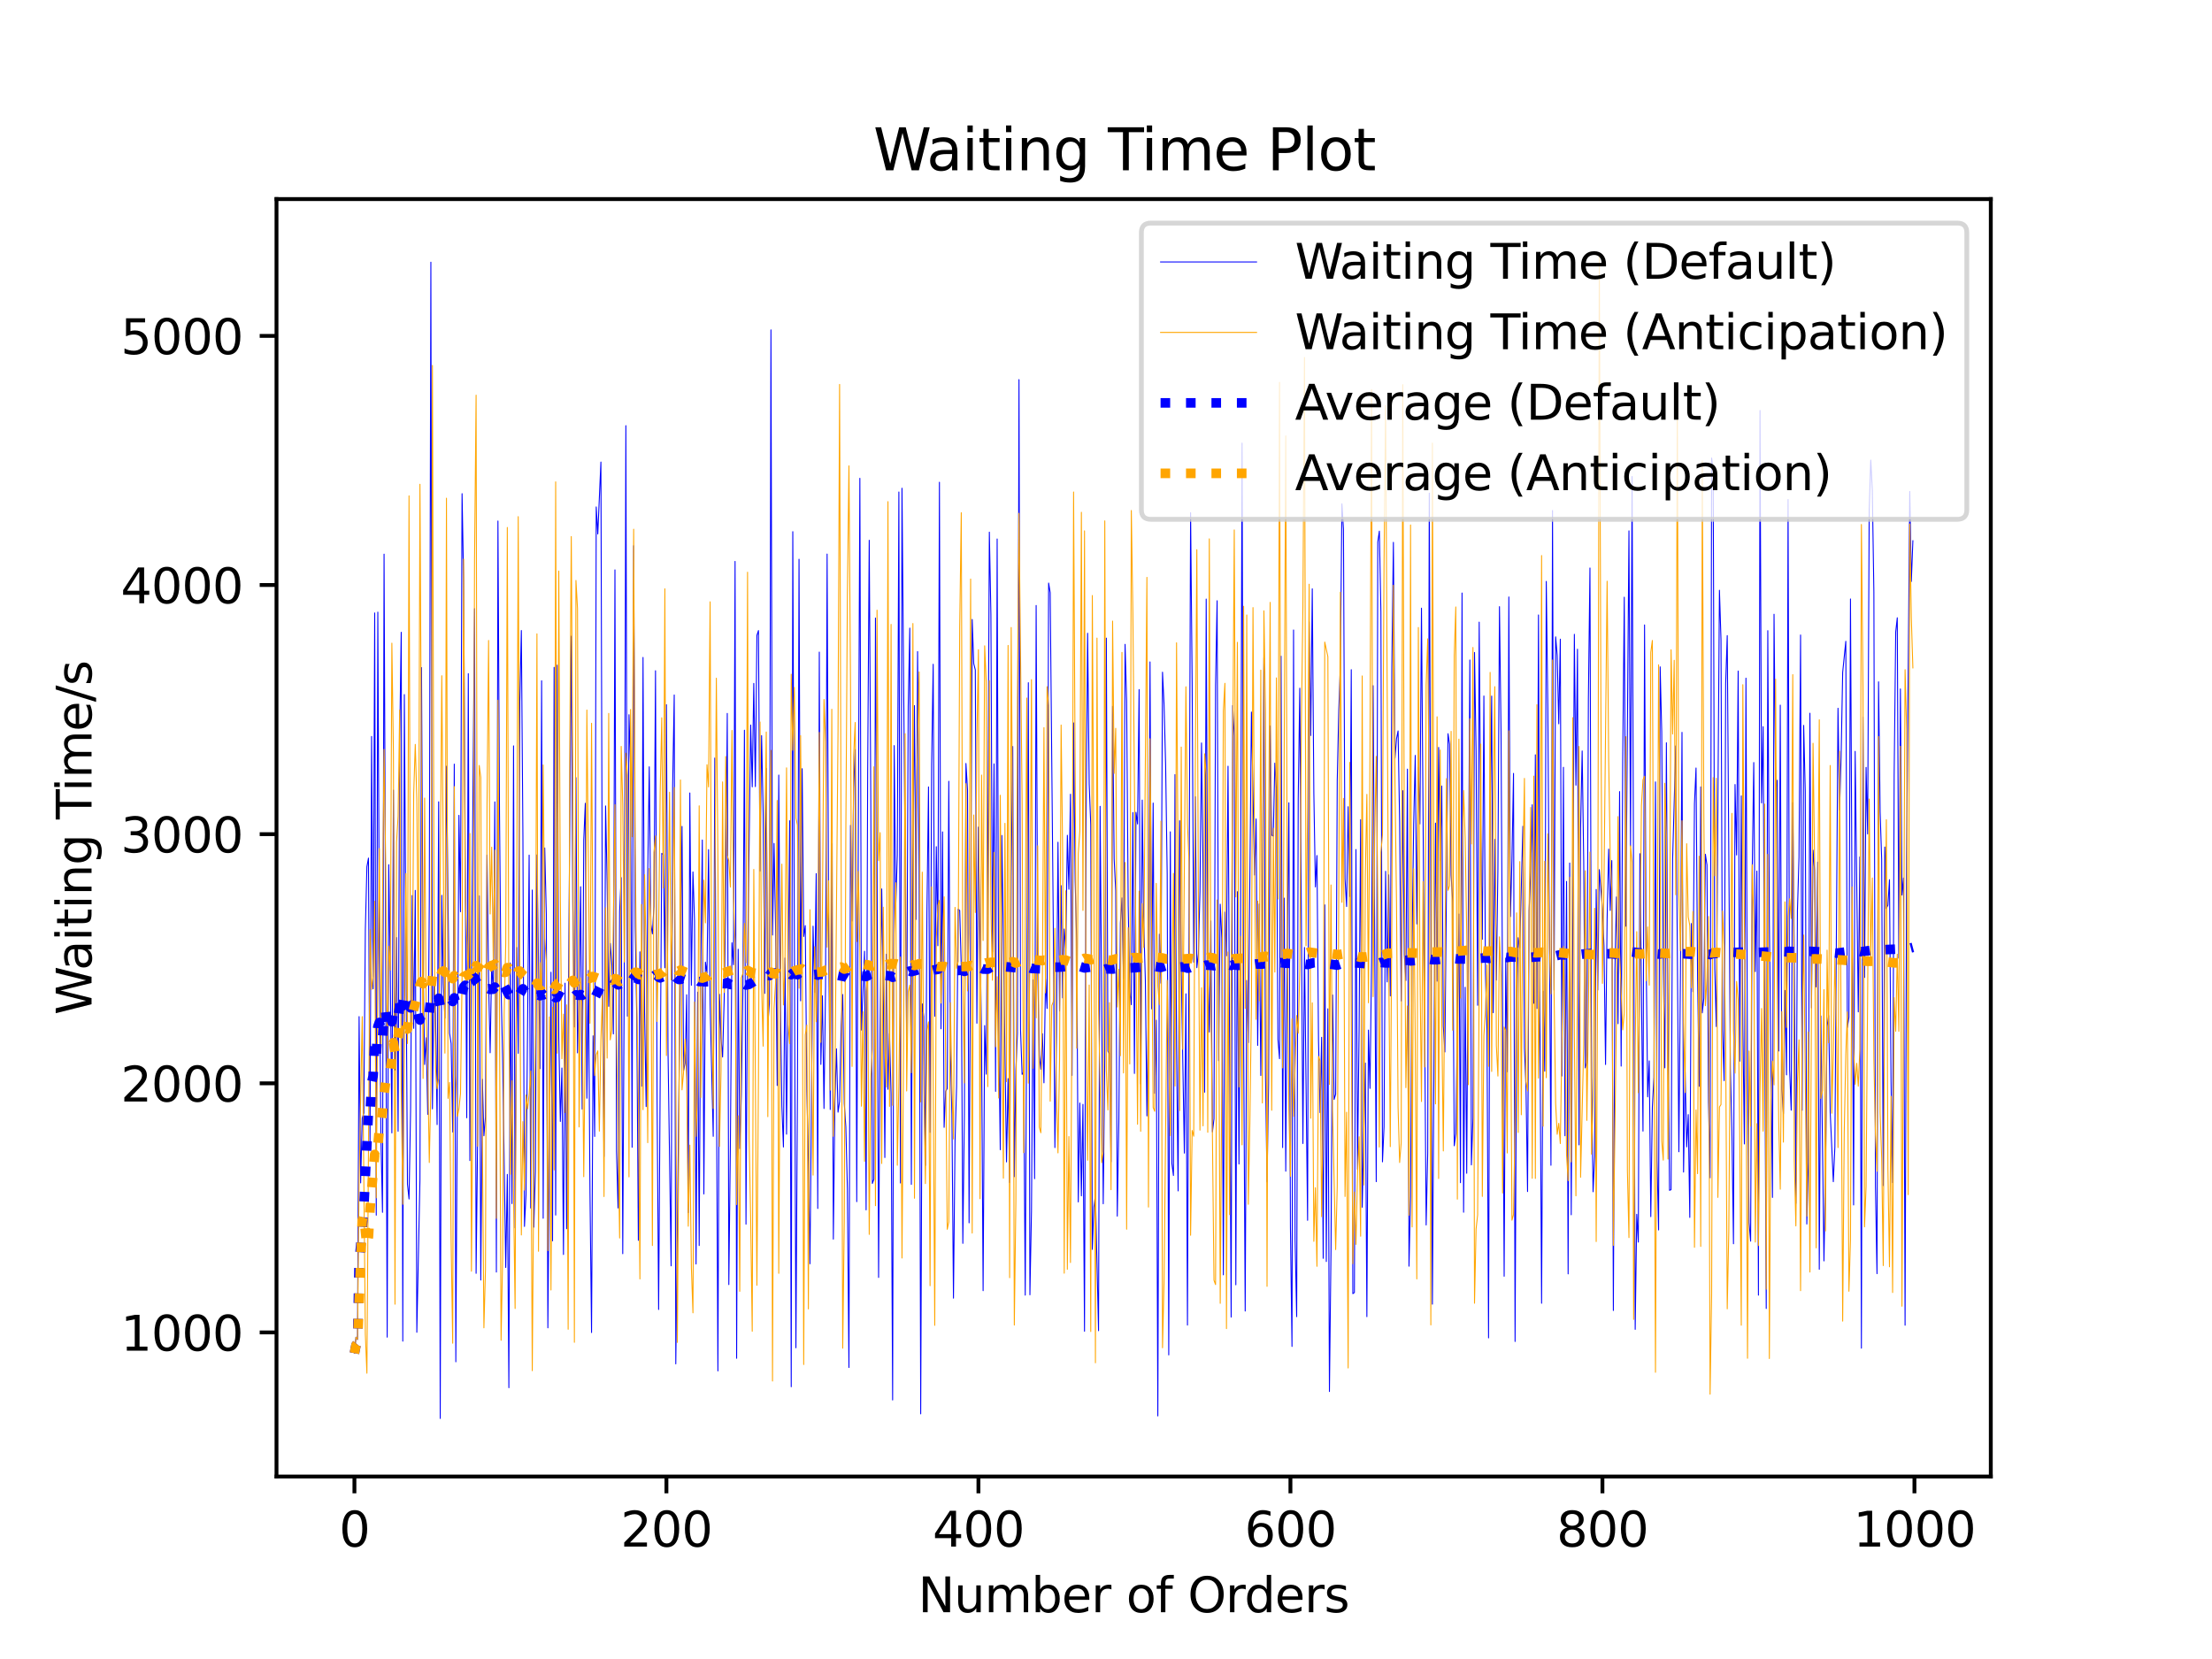 <?xml version="1.0" encoding="utf-8" standalone="no"?>
<!DOCTYPE svg PUBLIC "-//W3C//DTD SVG 1.1//EN"
  "http://www.w3.org/Graphics/SVG/1.1/DTD/svg11.dtd">
<svg xmlns:xlink="http://www.w3.org/1999/xlink" width="460.8pt" height="345.6pt" viewBox="0 0 460.8 345.6" xmlns="http://www.w3.org/2000/svg" version="1.1">
 <defs>
  <style type="text/css">*{stroke-linejoin: round; stroke-linecap: butt}</style>
 </defs>
 <g id="figure_1">
  <g id="patch_1">
   <path d="M 0 345.6 
L 460.8 345.6 
L 460.8 0 
L 0 0 
z
" style="fill: #ffffff"/>
  </g>
  <g id="axes_1">
   <g id="patch_2">
    <path d="M 57.6 307.584 
L 414.72 307.584 
L 414.72 41.472 
L 57.6 41.472 
z
" style="fill: #ffffff"/>
   </g>
   <g id="matplotlib.axis_1">
    <g id="xtick_1">
     <g id="line2d_1">
      <defs>
       <path id="m87812ef8bc" d="M 0 0 
L 0 3.5 
" style="stroke: #000000; stroke-width: 0.8"/>
      </defs>
      <g>
       <use xlink:href="#m87812ef8bc" x="73.833" y="307.584" style="stroke: #000000; stroke-width: 0.8"/>
      </g>
     </g>
     <g id="text_1">
      <!-- 0 -->
      <g transform="translate(70.651 322.182)scale(0.1 -0.1)">
       <defs>
        <path id="DejaVuSans-30" d="M 2034 4250 
Q 1547 4250 1301 3770 
Q 1056 3291 1056 2328 
Q 1056 1369 1301 889 
Q 1547 409 2034 409 
Q 2525 409 2770 889 
Q 3016 1369 3016 2328 
Q 3016 3291 2770 3770 
Q 2525 4250 2034 4250 
z
M 2034 4750 
Q 2819 4750 3233 4129 
Q 3647 3509 3647 2328 
Q 3647 1150 3233 529 
Q 2819 -91 2034 -91 
Q 1250 -91 836 529 
Q 422 1150 422 2328 
Q 422 3509 836 4129 
Q 1250 4750 2034 4750 
z
" transform="scale(0.016)"/>
       </defs>
       <use xlink:href="#DejaVuSans-30"/>
      </g>
     </g>
    </g>
    <g id="xtick_2">
     <g id="line2d_2">
      <g>
       <use xlink:href="#m87812ef8bc" x="138.829" y="307.584" style="stroke: #000000; stroke-width: 0.8"/>
      </g>
     </g>
     <g id="text_2">
      <!-- 200 -->
      <g transform="translate(129.285 322.182)scale(0.1 -0.1)">
       <defs>
        <path id="DejaVuSans-32" d="M 1228 531 
L 3431 531 
L 3431 0 
L 469 0 
L 469 531 
Q 828 903 1448 1529 
Q 2069 2156 2228 2338 
Q 2531 2678 2651 2914 
Q 2772 3150 2772 3378 
Q 2772 3750 2511 3984 
Q 2250 4219 1831 4219 
Q 1534 4219 1204 4116 
Q 875 4013 500 3803 
L 500 4441 
Q 881 4594 1212 4672 
Q 1544 4750 1819 4750 
Q 2544 4750 2975 4387 
Q 3406 4025 3406 3419 
Q 3406 3131 3298 2873 
Q 3191 2616 2906 2266 
Q 2828 2175 2409 1742 
Q 1991 1309 1228 531 
z
" transform="scale(0.016)"/>
       </defs>
       <use xlink:href="#DejaVuSans-32"/>
       <use xlink:href="#DejaVuSans-30" x="63.623"/>
       <use xlink:href="#DejaVuSans-30" x="127.246"/>
      </g>
     </g>
    </g>
    <g id="xtick_3">
     <g id="line2d_3">
      <g>
       <use xlink:href="#m87812ef8bc" x="203.825" y="307.584" style="stroke: #000000; stroke-width: 0.8"/>
      </g>
     </g>
     <g id="text_3">
      <!-- 400 -->
      <g transform="translate(194.281 322.182)scale(0.1 -0.1)">
       <defs>
        <path id="DejaVuSans-34" d="M 2419 4116 
L 825 1625 
L 2419 1625 
L 2419 4116 
z
M 2253 4666 
L 3047 4666 
L 3047 1625 
L 3713 1625 
L 3713 1100 
L 3047 1100 
L 3047 0 
L 2419 0 
L 2419 1100 
L 313 1100 
L 313 1709 
L 2253 4666 
z
" transform="scale(0.016)"/>
       </defs>
       <use xlink:href="#DejaVuSans-34"/>
       <use xlink:href="#DejaVuSans-30" x="63.623"/>
       <use xlink:href="#DejaVuSans-30" x="127.246"/>
      </g>
     </g>
    </g>
    <g id="xtick_4">
     <g id="line2d_4">
      <g>
       <use xlink:href="#m87812ef8bc" x="268.82" y="307.584" style="stroke: #000000; stroke-width: 0.8"/>
      </g>
     </g>
     <g id="text_4">
      <!-- 600 -->
      <g transform="translate(259.277 322.182)scale(0.1 -0.1)">
       <defs>
        <path id="DejaVuSans-36" d="M 2113 2584 
Q 1688 2584 1439 2293 
Q 1191 2003 1191 1497 
Q 1191 994 1439 701 
Q 1688 409 2113 409 
Q 2538 409 2786 701 
Q 3034 994 3034 1497 
Q 3034 2003 2786 2293 
Q 2538 2584 2113 2584 
z
M 3366 4563 
L 3366 3988 
Q 3128 4100 2886 4159 
Q 2644 4219 2406 4219 
Q 1781 4219 1451 3797 
Q 1122 3375 1075 2522 
Q 1259 2794 1537 2939 
Q 1816 3084 2150 3084 
Q 2853 3084 3261 2657 
Q 3669 2231 3669 1497 
Q 3669 778 3244 343 
Q 2819 -91 2113 -91 
Q 1303 -91 875 529 
Q 447 1150 447 2328 
Q 447 3434 972 4092 
Q 1497 4750 2381 4750 
Q 2619 4750 2861 4703 
Q 3103 4656 3366 4563 
z
" transform="scale(0.016)"/>
       </defs>
       <use xlink:href="#DejaVuSans-36"/>
       <use xlink:href="#DejaVuSans-30" x="63.623"/>
       <use xlink:href="#DejaVuSans-30" x="127.246"/>
      </g>
     </g>
    </g>
    <g id="xtick_5">
     <g id="line2d_5">
      <g>
       <use xlink:href="#m87812ef8bc" x="333.816" y="307.584" style="stroke: #000000; stroke-width: 0.8"/>
      </g>
     </g>
     <g id="text_5">
      <!-- 800 -->
      <g transform="translate(324.273 322.182)scale(0.1 -0.1)">
       <defs>
        <path id="DejaVuSans-38" d="M 2034 2216 
Q 1584 2216 1326 1975 
Q 1069 1734 1069 1313 
Q 1069 891 1326 650 
Q 1584 409 2034 409 
Q 2484 409 2743 651 
Q 3003 894 3003 1313 
Q 3003 1734 2745 1975 
Q 2488 2216 2034 2216 
z
M 1403 2484 
Q 997 2584 770 2862 
Q 544 3141 544 3541 
Q 544 4100 942 4425 
Q 1341 4750 2034 4750 
Q 2731 4750 3128 4425 
Q 3525 4100 3525 3541 
Q 3525 3141 3298 2862 
Q 3072 2584 2669 2484 
Q 3125 2378 3379 2068 
Q 3634 1759 3634 1313 
Q 3634 634 3220 271 
Q 2806 -91 2034 -91 
Q 1263 -91 848 271 
Q 434 634 434 1313 
Q 434 1759 690 2068 
Q 947 2378 1403 2484 
z
M 1172 3481 
Q 1172 3119 1398 2916 
Q 1625 2713 2034 2713 
Q 2441 2713 2670 2916 
Q 2900 3119 2900 3481 
Q 2900 3844 2670 4047 
Q 2441 4250 2034 4250 
Q 1625 4250 1398 4047 
Q 1172 3844 1172 3481 
z
" transform="scale(0.016)"/>
       </defs>
       <use xlink:href="#DejaVuSans-38"/>
       <use xlink:href="#DejaVuSans-30" x="63.623"/>
       <use xlink:href="#DejaVuSans-30" x="127.246"/>
      </g>
     </g>
    </g>
    <g id="xtick_6">
     <g id="line2d_6">
      <g>
       <use xlink:href="#m87812ef8bc" x="398.812" y="307.584" style="stroke: #000000; stroke-width: 0.8"/>
      </g>
     </g>
     <g id="text_6">
      <!-- 1000 -->
      <g transform="translate(386.087 322.182)scale(0.1 -0.1)">
       <defs>
        <path id="DejaVuSans-31" d="M 794 531 
L 1825 531 
L 1825 4091 
L 703 3866 
L 703 4441 
L 1819 4666 
L 2450 4666 
L 2450 531 
L 3481 531 
L 3481 0 
L 794 0 
L 794 531 
z
" transform="scale(0.016)"/>
       </defs>
       <use xlink:href="#DejaVuSans-31"/>
       <use xlink:href="#DejaVuSans-30" x="63.623"/>
       <use xlink:href="#DejaVuSans-30" x="127.246"/>
       <use xlink:href="#DejaVuSans-30" x="190.869"/>
      </g>
     </g>
    </g>
    <g id="text_7">
     <!-- Number of Orders -->
     <g transform="translate(191.262 335.861)scale(0.1 -0.1)">
      <defs>
       <path id="DejaVuSans-4e" d="M 628 4666 
L 1478 4666 
L 3547 763 
L 3547 4666 
L 4159 4666 
L 4159 0 
L 3309 0 
L 1241 3903 
L 1241 0 
L 628 0 
L 628 4666 
z
" transform="scale(0.016)"/>
       <path id="DejaVuSans-75" d="M 544 1381 
L 544 3500 
L 1119 3500 
L 1119 1403 
Q 1119 906 1312 657 
Q 1506 409 1894 409 
Q 2359 409 2629 706 
Q 2900 1003 2900 1516 
L 2900 3500 
L 3475 3500 
L 3475 0 
L 2900 0 
L 2900 538 
Q 2691 219 2414 64 
Q 2138 -91 1772 -91 
Q 1169 -91 856 284 
Q 544 659 544 1381 
z
M 1991 3584 
L 1991 3584 
z
" transform="scale(0.016)"/>
       <path id="DejaVuSans-6d" d="M 3328 2828 
Q 3544 3216 3844 3400 
Q 4144 3584 4550 3584 
Q 5097 3584 5394 3201 
Q 5691 2819 5691 2113 
L 5691 0 
L 5113 0 
L 5113 2094 
Q 5113 2597 4934 2840 
Q 4756 3084 4391 3084 
Q 3944 3084 3684 2787 
Q 3425 2491 3425 1978 
L 3425 0 
L 2847 0 
L 2847 2094 
Q 2847 2600 2669 2842 
Q 2491 3084 2119 3084 
Q 1678 3084 1418 2786 
Q 1159 2488 1159 1978 
L 1159 0 
L 581 0 
L 581 3500 
L 1159 3500 
L 1159 2956 
Q 1356 3278 1631 3431 
Q 1906 3584 2284 3584 
Q 2666 3584 2933 3390 
Q 3200 3197 3328 2828 
z
" transform="scale(0.016)"/>
       <path id="DejaVuSans-62" d="M 3116 1747 
Q 3116 2381 2855 2742 
Q 2594 3103 2138 3103 
Q 1681 3103 1420 2742 
Q 1159 2381 1159 1747 
Q 1159 1113 1420 752 
Q 1681 391 2138 391 
Q 2594 391 2855 752 
Q 3116 1113 3116 1747 
z
M 1159 2969 
Q 1341 3281 1617 3432 
Q 1894 3584 2278 3584 
Q 2916 3584 3314 3078 
Q 3713 2572 3713 1747 
Q 3713 922 3314 415 
Q 2916 -91 2278 -91 
Q 1894 -91 1617 61 
Q 1341 213 1159 525 
L 1159 0 
L 581 0 
L 581 4863 
L 1159 4863 
L 1159 2969 
z
" transform="scale(0.016)"/>
       <path id="DejaVuSans-65" d="M 3597 1894 
L 3597 1613 
L 953 1613 
Q 991 1019 1311 708 
Q 1631 397 2203 397 
Q 2534 397 2845 478 
Q 3156 559 3463 722 
L 3463 178 
Q 3153 47 2828 -22 
Q 2503 -91 2169 -91 
Q 1331 -91 842 396 
Q 353 884 353 1716 
Q 353 2575 817 3079 
Q 1281 3584 2069 3584 
Q 2775 3584 3186 3129 
Q 3597 2675 3597 1894 
z
M 3022 2063 
Q 3016 2534 2758 2815 
Q 2500 3097 2075 3097 
Q 1594 3097 1305 2825 
Q 1016 2553 972 2059 
L 3022 2063 
z
" transform="scale(0.016)"/>
       <path id="DejaVuSans-72" d="M 2631 2963 
Q 2534 3019 2420 3045 
Q 2306 3072 2169 3072 
Q 1681 3072 1420 2755 
Q 1159 2438 1159 1844 
L 1159 0 
L 581 0 
L 581 3500 
L 1159 3500 
L 1159 2956 
Q 1341 3275 1631 3429 
Q 1922 3584 2338 3584 
Q 2397 3584 2469 3576 
Q 2541 3569 2628 3553 
L 2631 2963 
z
" transform="scale(0.016)"/>
       <path id="DejaVuSans-20" transform="scale(0.016)"/>
       <path id="DejaVuSans-6f" d="M 1959 3097 
Q 1497 3097 1228 2736 
Q 959 2375 959 1747 
Q 959 1119 1226 758 
Q 1494 397 1959 397 
Q 2419 397 2687 759 
Q 2956 1122 2956 1747 
Q 2956 2369 2687 2733 
Q 2419 3097 1959 3097 
z
M 1959 3584 
Q 2709 3584 3137 3096 
Q 3566 2609 3566 1747 
Q 3566 888 3137 398 
Q 2709 -91 1959 -91 
Q 1206 -91 779 398 
Q 353 888 353 1747 
Q 353 2609 779 3096 
Q 1206 3584 1959 3584 
z
" transform="scale(0.016)"/>
       <path id="DejaVuSans-66" d="M 2375 4863 
L 2375 4384 
L 1825 4384 
Q 1516 4384 1395 4259 
Q 1275 4134 1275 3809 
L 1275 3500 
L 2222 3500 
L 2222 3053 
L 1275 3053 
L 1275 0 
L 697 0 
L 697 3053 
L 147 3053 
L 147 3500 
L 697 3500 
L 697 3744 
Q 697 4328 969 4595 
Q 1241 4863 1831 4863 
L 2375 4863 
z
" transform="scale(0.016)"/>
       <path id="DejaVuSans-4f" d="M 2522 4238 
Q 1834 4238 1429 3725 
Q 1025 3213 1025 2328 
Q 1025 1447 1429 934 
Q 1834 422 2522 422 
Q 3209 422 3611 934 
Q 4013 1447 4013 2328 
Q 4013 3213 3611 3725 
Q 3209 4238 2522 4238 
z
M 2522 4750 
Q 3503 4750 4090 4092 
Q 4678 3434 4678 2328 
Q 4678 1225 4090 567 
Q 3503 -91 2522 -91 
Q 1538 -91 948 565 
Q 359 1222 359 2328 
Q 359 3434 948 4092 
Q 1538 4750 2522 4750 
z
" transform="scale(0.016)"/>
       <path id="DejaVuSans-64" d="M 2906 2969 
L 2906 4863 
L 3481 4863 
L 3481 0 
L 2906 0 
L 2906 525 
Q 2725 213 2448 61 
Q 2172 -91 1784 -91 
Q 1150 -91 751 415 
Q 353 922 353 1747 
Q 353 2572 751 3078 
Q 1150 3584 1784 3584 
Q 2172 3584 2448 3432 
Q 2725 3281 2906 2969 
z
M 947 1747 
Q 947 1113 1208 752 
Q 1469 391 1925 391 
Q 2381 391 2643 752 
Q 2906 1113 2906 1747 
Q 2906 2381 2643 2742 
Q 2381 3103 1925 3103 
Q 1469 3103 1208 2742 
Q 947 2381 947 1747 
z
" transform="scale(0.016)"/>
       <path id="DejaVuSans-73" d="M 2834 3397 
L 2834 2853 
Q 2591 2978 2328 3040 
Q 2066 3103 1784 3103 
Q 1356 3103 1142 2972 
Q 928 2841 928 2578 
Q 928 2378 1081 2264 
Q 1234 2150 1697 2047 
L 1894 2003 
Q 2506 1872 2764 1633 
Q 3022 1394 3022 966 
Q 3022 478 2636 193 
Q 2250 -91 1575 -91 
Q 1294 -91 989 -36 
Q 684 19 347 128 
L 347 722 
Q 666 556 975 473 
Q 1284 391 1588 391 
Q 1994 391 2212 530 
Q 2431 669 2431 922 
Q 2431 1156 2273 1281 
Q 2116 1406 1581 1522 
L 1381 1569 
Q 847 1681 609 1914 
Q 372 2147 372 2553 
Q 372 3047 722 3315 
Q 1072 3584 1716 3584 
Q 2034 3584 2315 3537 
Q 2597 3491 2834 3397 
z
" transform="scale(0.016)"/>
      </defs>
      <use xlink:href="#DejaVuSans-4e"/>
      <use xlink:href="#DejaVuSans-75" x="74.805"/>
      <use xlink:href="#DejaVuSans-6d" x="138.184"/>
      <use xlink:href="#DejaVuSans-62" x="235.596"/>
      <use xlink:href="#DejaVuSans-65" x="299.072"/>
      <use xlink:href="#DejaVuSans-72" x="360.596"/>
      <use xlink:href="#DejaVuSans-20" x="401.709"/>
      <use xlink:href="#DejaVuSans-6f" x="433.496"/>
      <use xlink:href="#DejaVuSans-66" x="494.678"/>
      <use xlink:href="#DejaVuSans-20" x="529.883"/>
      <use xlink:href="#DejaVuSans-4f" x="561.67"/>
      <use xlink:href="#DejaVuSans-72" x="640.381"/>
      <use xlink:href="#DejaVuSans-64" x="679.744"/>
      <use xlink:href="#DejaVuSans-65" x="743.221"/>
      <use xlink:href="#DejaVuSans-72" x="804.744"/>
      <use xlink:href="#DejaVuSans-73" x="845.857"/>
     </g>
    </g>
   </g>
   <g id="matplotlib.axis_2">
    <g id="ytick_1">
     <g id="line2d_7">
      <defs>
       <path id="m6a92db79f3" d="M 0 0 
L -3.5 0 
" style="stroke: #000000; stroke-width: 0.8"/>
      </defs>
      <g>
       <use xlink:href="#m6a92db79f3" x="57.6" y="277.57" style="stroke: #000000; stroke-width: 0.8"/>
      </g>
     </g>
     <g id="text_8">
      <!-- 1000 -->
      <g transform="translate(25.15 281.369)scale(0.1 -0.1)">
       <use xlink:href="#DejaVuSans-31"/>
       <use xlink:href="#DejaVuSans-30" x="63.623"/>
       <use xlink:href="#DejaVuSans-30" x="127.246"/>
       <use xlink:href="#DejaVuSans-30" x="190.869"/>
      </g>
     </g>
    </g>
    <g id="ytick_2">
     <g id="line2d_8">
      <g>
       <use xlink:href="#m6a92db79f3" x="57.6" y="225.67" style="stroke: #000000; stroke-width: 0.8"/>
      </g>
     </g>
     <g id="text_9">
      <!-- 2000 -->
      <g transform="translate(25.15 229.47)scale(0.1 -0.1)">
       <use xlink:href="#DejaVuSans-32"/>
       <use xlink:href="#DejaVuSans-30" x="63.623"/>
       <use xlink:href="#DejaVuSans-30" x="127.246"/>
       <use xlink:href="#DejaVuSans-30" x="190.869"/>
      </g>
     </g>
    </g>
    <g id="ytick_3">
     <g id="line2d_9">
      <g>
       <use xlink:href="#m6a92db79f3" x="57.6" y="173.771" style="stroke: #000000; stroke-width: 0.8"/>
      </g>
     </g>
     <g id="text_10">
      <!-- 3000 -->
      <g transform="translate(25.15 177.57)scale(0.1 -0.1)">
       <defs>
        <path id="DejaVuSans-33" d="M 2597 2516 
Q 3050 2419 3304 2112 
Q 3559 1806 3559 1356 
Q 3559 666 3084 287 
Q 2609 -91 1734 -91 
Q 1441 -91 1130 -33 
Q 819 25 488 141 
L 488 750 
Q 750 597 1062 519 
Q 1375 441 1716 441 
Q 2309 441 2620 675 
Q 2931 909 2931 1356 
Q 2931 1769 2642 2001 
Q 2353 2234 1838 2234 
L 1294 2234 
L 1294 2753 
L 1863 2753 
Q 2328 2753 2575 2939 
Q 2822 3125 2822 3475 
Q 2822 3834 2567 4026 
Q 2313 4219 1838 4219 
Q 1578 4219 1281 4162 
Q 984 4106 628 3988 
L 628 4550 
Q 988 4650 1302 4700 
Q 1616 4750 1894 4750 
Q 2613 4750 3031 4423 
Q 3450 4097 3450 3541 
Q 3450 3153 3228 2886 
Q 3006 2619 2597 2516 
z
" transform="scale(0.016)"/>
       </defs>
       <use xlink:href="#DejaVuSans-33"/>
       <use xlink:href="#DejaVuSans-30" x="63.623"/>
       <use xlink:href="#DejaVuSans-30" x="127.246"/>
       <use xlink:href="#DejaVuSans-30" x="190.869"/>
      </g>
     </g>
    </g>
    <g id="ytick_4">
     <g id="line2d_10">
      <g>
       <use xlink:href="#m6a92db79f3" x="57.6" y="121.871" style="stroke: #000000; stroke-width: 0.8"/>
      </g>
     </g>
     <g id="text_11">
      <!-- 4000 -->
      <g transform="translate(25.15 125.67)scale(0.1 -0.1)">
       <use xlink:href="#DejaVuSans-34"/>
       <use xlink:href="#DejaVuSans-30" x="63.623"/>
       <use xlink:href="#DejaVuSans-30" x="127.246"/>
       <use xlink:href="#DejaVuSans-30" x="190.869"/>
      </g>
     </g>
    </g>
    <g id="ytick_5">
     <g id="line2d_11">
      <g>
       <use xlink:href="#m6a92db79f3" x="57.6" y="69.972" style="stroke: #000000; stroke-width: 0.8"/>
      </g>
     </g>
     <g id="text_12">
      <!-- 5000 -->
      <g transform="translate(25.15 73.771)scale(0.1 -0.1)">
       <defs>
        <path id="DejaVuSans-35" d="M 691 4666 
L 3169 4666 
L 3169 4134 
L 1269 4134 
L 1269 2991 
Q 1406 3038 1543 3061 
Q 1681 3084 1819 3084 
Q 2600 3084 3056 2656 
Q 3513 2228 3513 1497 
Q 3513 744 3044 326 
Q 2575 -91 1722 -91 
Q 1428 -91 1123 -41 
Q 819 9 494 109 
L 494 744 
Q 775 591 1075 516 
Q 1375 441 1709 441 
Q 2250 441 2565 725 
Q 2881 1009 2881 1497 
Q 2881 1984 2565 2268 
Q 2250 2553 1709 2553 
Q 1456 2553 1204 2497 
Q 953 2441 691 2322 
L 691 4666 
z
" transform="scale(0.016)"/>
       </defs>
       <use xlink:href="#DejaVuSans-35"/>
       <use xlink:href="#DejaVuSans-30" x="63.623"/>
       <use xlink:href="#DejaVuSans-30" x="127.246"/>
       <use xlink:href="#DejaVuSans-30" x="190.869"/>
      </g>
     </g>
    </g>
    <g id="text_13">
     <!-- Waiting Time/s -->
     <g transform="translate(19.07 211.41)rotate(-90)scale(0.1 -0.1)">
      <defs>
       <path id="DejaVuSans-57" d="M 213 4666 
L 850 4666 
L 1831 722 
L 2809 4666 
L 3519 4666 
L 4500 722 
L 5478 4666 
L 6119 4666 
L 4947 0 
L 4153 0 
L 3169 4050 
L 2175 0 
L 1381 0 
L 213 4666 
z
" transform="scale(0.016)"/>
       <path id="DejaVuSans-61" d="M 2194 1759 
Q 1497 1759 1228 1600 
Q 959 1441 959 1056 
Q 959 750 1161 570 
Q 1363 391 1709 391 
Q 2188 391 2477 730 
Q 2766 1069 2766 1631 
L 2766 1759 
L 2194 1759 
z
M 3341 1997 
L 3341 0 
L 2766 0 
L 2766 531 
Q 2569 213 2275 61 
Q 1981 -91 1556 -91 
Q 1019 -91 701 211 
Q 384 513 384 1019 
Q 384 1609 779 1909 
Q 1175 2209 1959 2209 
L 2766 2209 
L 2766 2266 
Q 2766 2663 2505 2880 
Q 2244 3097 1772 3097 
Q 1472 3097 1187 3025 
Q 903 2953 641 2809 
L 641 3341 
Q 956 3463 1253 3523 
Q 1550 3584 1831 3584 
Q 2591 3584 2966 3190 
Q 3341 2797 3341 1997 
z
" transform="scale(0.016)"/>
       <path id="DejaVuSans-69" d="M 603 3500 
L 1178 3500 
L 1178 0 
L 603 0 
L 603 3500 
z
M 603 4863 
L 1178 4863 
L 1178 4134 
L 603 4134 
L 603 4863 
z
" transform="scale(0.016)"/>
       <path id="DejaVuSans-74" d="M 1172 4494 
L 1172 3500 
L 2356 3500 
L 2356 3053 
L 1172 3053 
L 1172 1153 
Q 1172 725 1289 603 
Q 1406 481 1766 481 
L 2356 481 
L 2356 0 
L 1766 0 
Q 1100 0 847 248 
Q 594 497 594 1153 
L 594 3053 
L 172 3053 
L 172 3500 
L 594 3500 
L 594 4494 
L 1172 4494 
z
" transform="scale(0.016)"/>
       <path id="DejaVuSans-6e" d="M 3513 2113 
L 3513 0 
L 2938 0 
L 2938 2094 
Q 2938 2591 2744 2837 
Q 2550 3084 2163 3084 
Q 1697 3084 1428 2787 
Q 1159 2491 1159 1978 
L 1159 0 
L 581 0 
L 581 3500 
L 1159 3500 
L 1159 2956 
Q 1366 3272 1645 3428 
Q 1925 3584 2291 3584 
Q 2894 3584 3203 3211 
Q 3513 2838 3513 2113 
z
" transform="scale(0.016)"/>
       <path id="DejaVuSans-67" d="M 2906 1791 
Q 2906 2416 2648 2759 
Q 2391 3103 1925 3103 
Q 1463 3103 1205 2759 
Q 947 2416 947 1791 
Q 947 1169 1205 825 
Q 1463 481 1925 481 
Q 2391 481 2648 825 
Q 2906 1169 2906 1791 
z
M 3481 434 
Q 3481 -459 3084 -895 
Q 2688 -1331 1869 -1331 
Q 1566 -1331 1297 -1286 
Q 1028 -1241 775 -1147 
L 775 -588 
Q 1028 -725 1275 -790 
Q 1522 -856 1778 -856 
Q 2344 -856 2625 -561 
Q 2906 -266 2906 331 
L 2906 616 
Q 2728 306 2450 153 
Q 2172 0 1784 0 
Q 1141 0 747 490 
Q 353 981 353 1791 
Q 353 2603 747 3093 
Q 1141 3584 1784 3584 
Q 2172 3584 2450 3431 
Q 2728 3278 2906 2969 
L 2906 3500 
L 3481 3500 
L 3481 434 
z
" transform="scale(0.016)"/>
       <path id="DejaVuSans-54" d="M -19 4666 
L 3928 4666 
L 3928 4134 
L 2272 4134 
L 2272 0 
L 1638 0 
L 1638 4134 
L -19 4134 
L -19 4666 
z
" transform="scale(0.016)"/>
       <path id="DejaVuSans-2f" d="M 1625 4666 
L 2156 4666 
L 531 -594 
L 0 -594 
L 1625 4666 
z
" transform="scale(0.016)"/>
      </defs>
      <use xlink:href="#DejaVuSans-57"/>
      <use xlink:href="#DejaVuSans-61" x="92.502"/>
      <use xlink:href="#DejaVuSans-69" x="153.781"/>
      <use xlink:href="#DejaVuSans-74" x="181.564"/>
      <use xlink:href="#DejaVuSans-69" x="220.773"/>
      <use xlink:href="#DejaVuSans-6e" x="248.557"/>
      <use xlink:href="#DejaVuSans-67" x="311.936"/>
      <use xlink:href="#DejaVuSans-20" x="375.412"/>
      <use xlink:href="#DejaVuSans-54" x="407.199"/>
      <use xlink:href="#DejaVuSans-69" x="465.158"/>
      <use xlink:href="#DejaVuSans-6d" x="492.941"/>
      <use xlink:href="#DejaVuSans-65" x="590.354"/>
      <use xlink:href="#DejaVuSans-2f" x="651.877"/>
      <use xlink:href="#DejaVuSans-73" x="685.568"/>
     </g>
    </g>
   </g>
   <g id="line2d_12">
    <path d="M 73.833 281.895 
L 74.158 278.562 
L 74.483 279.04 
L 74.808 211.778 
L 75.133 246.421 
L 75.458 232.934 
L 75.783 231.892 
L 76.108 193.663 
L 76.433 180.537 
L 76.758 178.754 
L 77.083 238.837 
L 77.408 153.415 
L 77.732 205.996 
L 78.057 127.689 
L 78.382 253.146 
L 78.707 127.519 
L 79.032 198.961 
L 79.357 237.218 
L 79.682 252.553 
L 80.007 115.438 
L 80.657 278.558 
L 80.982 180.132 
L 81.307 202.39 
L 81.632 236.008 
L 81.957 164.59 
L 82.282 222.897 
L 82.607 195.316 
L 82.932 235.661 
L 83.257 154.435 
L 83.582 131.717 
L 83.907 279.388 
L 84.232 144.692 
L 84.882 246.685 
L 85.207 249.775 
L 85.532 231.241 
L 85.857 186.555 
L 86.182 214.227 
L 86.507 185.484 
L 86.832 277.543 
L 87.482 245.724 
L 87.807 139.07 
L 88.132 200.924 
L 88.457 221.755 
L 88.782 216.177 
L 89.107 232.159 
L 89.432 187.719 
L 89.757 54.618 
L 90.082 231 
L 90.407 204.103 
L 90.732 211.246 
L 91.057 234.274 
L 91.382 167.027 
L 91.707 295.488 
L 92.032 186.508 
L 92.357 204.854 
L 92.682 212.088 
L 93.007 159.616 
L 93.656 215.23 
L 93.981 217.386 
L 94.306 235.826 
L 94.631 159.181 
L 94.956 283.688 
L 95.606 169.848 
L 95.931 189.935 
L 96.256 102.842 
L 96.581 121.096 
L 97.231 232.859 
L 97.556 140.334 
L 97.881 241.768 
L 98.856 126.791 
L 99.181 265.263 
L 99.506 236.507 
L 99.831 186.62 
L 100.156 266.655 
L 100.481 224.831 
L 100.806 236.606 
L 101.131 232.64 
L 101.456 178.122 
L 101.781 204.162 
L 102.106 219.311 
L 102.431 200.807 
L 102.756 206.935 
L 103.081 167.041 
L 103.406 264.997 
L 103.731 108.54 
L 104.056 169.379 
L 104.381 205.777 
L 104.706 220.388 
L 105.356 264.042 
L 105.681 244.646 
L 106.006 289.087 
L 106.331 200.604 
L 106.656 250.738 
L 106.981 155.378 
L 107.306 255.796 
L 107.631 197.378 
L 107.956 219.424 
L 108.281 146.076 
L 108.606 131.35 
L 108.931 174.323 
L 109.255 255.488 
L 109.58 248.891 
L 110.23 178.135 
L 110.555 251.654 
L 110.88 185.411 
L 111.205 255.642 
L 111.53 243.93 
L 111.855 178.095 
L 112.505 222.628 
L 112.83 141.813 
L 113.155 253.789 
L 113.48 176.645 
L 113.805 190.434 
L 114.13 276.612 
L 114.78 202.531 
L 115.105 258.492 
L 115.43 139.021 
L 115.755 253.125 
L 116.08 138.564 
L 116.405 216.059 
L 116.73 233.618 
L 117.055 222.489 
L 117.38 261.336 
L 117.705 204.812 
L 118.03 255.97 
L 119.005 132.521 
L 119.33 188.443 
L 119.655 213.945 
L 119.98 162.004 
L 120.305 219.332 
L 120.63 207.9 
L 120.955 184.722 
L 121.28 231.046 
L 121.605 174.996 
L 121.93 167.339 
L 122.255 228.781 
L 122.58 202.155 
L 122.905 248.529 
L 123.23 277.591 
L 123.555 215.773 
L 123.88 236.741 
L 124.205 105.6 
L 124.53 111.237 
L 125.179 96.251 
L 125.504 202.789 
L 125.829 240.931 
L 126.154 167.896 
L 126.479 183.928 
L 126.804 209.641 
L 127.129 196.523 
L 127.454 200.956 
L 127.779 215.385 
L 128.104 118.715 
L 128.429 239.791 
L 128.754 251.64 
L 129.079 189.838 
L 129.404 182.826 
L 129.729 261.169 
L 130.054 201.167 
L 130.379 88.672 
L 130.704 211.696 
L 131.029 148.886 
L 131.354 159.607 
L 131.679 238.998 
L 132.004 113.692 
L 132.329 193.004 
L 132.654 212.35 
L 132.979 258.383 
L 133.304 198.279 
L 133.629 226.28 
L 133.954 136.953 
L 134.279 210.713 
L 134.604 230.522 
L 134.929 182.339 
L 135.254 159.739 
L 135.579 192.546 
L 135.904 194.54 
L 136.229 188.773 
L 136.554 139.726 
L 136.879 228.536 
L 137.204 272.791 
L 137.854 177.775 
L 138.179 178.007 
L 138.504 201.612 
L 138.829 146.799 
L 139.154 218.673 
L 139.804 263.701 
L 140.129 163.563 
L 140.454 144.774 
L 140.779 284.12 
L 142.078 172.158 
L 142.403 223.004 
L 142.728 221.454 
L 143.053 207.219 
L 143.378 252.607 
L 143.703 165.187 
L 144.028 205.249 
L 144.353 181.64 
L 144.678 191.797 
L 145.003 263.314 
L 145.328 206.678 
L 145.653 259.47 
L 145.978 202.219 
L 146.303 174.988 
L 146.628 248.722 
L 146.953 200.435 
L 147.278 202.671 
L 147.603 176.989 
L 147.928 209.267 
L 148.578 236.719 
L 148.903 157.917 
L 149.553 285.59 
L 149.878 207.13 
L 150.203 216.265 
L 150.528 220.198 
L 150.853 208.407 
L 151.178 189.506 
L 151.503 148.613 
L 151.828 267.605 
L 152.153 238.333 
L 152.478 196.396 
L 152.803 200.976 
L 153.128 116.953 
L 153.453 282.956 
L 153.778 197.749 
L 154.103 239.275 
L 154.428 228.169 
L 154.753 206.685 
L 155.078 152.116 
L 155.403 255.018 
L 155.728 200.894 
L 156.378 151.038 
L 156.703 163.918 
L 157.027 142.36 
L 157.352 163.865 
L 157.677 132.358 
L 158.002 131.354 
L 158.327 181.466 
L 158.652 153.237 
L 158.977 169.215 
L 159.302 206.945 
L 159.627 160.074 
L 159.952 213.522 
L 160.277 209.029 
L 160.602 68.718 
L 160.927 194.786 
L 161.252 175.7 
L 161.577 194.063 
L 161.902 226.136 
L 162.227 161.459 
L 162.552 207.5 
L 162.877 230.441 
L 163.202 238.944 
L 163.527 199.571 
L 163.852 236.276 
L 164.502 170.977 
L 164.827 288.885 
L 165.152 110.756 
L 165.802 280.767 
L 166.127 226.61 
L 166.452 116.503 
L 166.777 208.491 
L 167.102 160.134 
L 167.427 195.088 
L 167.752 192.814 
L 168.077 226.93 
L 168.402 242.042 
L 168.727 263.27 
L 169.377 192.938 
L 169.702 206.75 
L 170.027 181.984 
L 170.352 251.751 
L 170.677 135.845 
L 171.002 221.736 
L 171.327 207.444 
L 171.652 230.923 
L 171.977 205.627 
L 172.302 115.422 
L 172.627 195.883 
L 172.951 231.134 
L 173.276 175.763 
L 173.601 258.137 
L 173.926 229.514 
L 174.251 218.481 
L 174.576 231.69 
L 174.901 229.444 
L 175.226 213.649 
L 175.551 207.173 
L 175.876 229.868 
L 176.201 234.712 
L 176.526 247.606 
L 176.851 284.875 
L 177.176 171.935 
L 177.501 191.868 
L 177.826 164.131 
L 178.151 156.142 
L 178.476 250.328 
L 179.126 99.638 
L 179.451 214.592 
L 180.101 198.157 
L 180.426 252.041 
L 180.751 161.192 
L 181.076 112.547 
L 181.401 166.586 
L 181.726 246.535 
L 182.051 245.656 
L 182.376 128.758 
L 182.701 178.705 
L 183.026 266.12 
L 183.351 214.235 
L 183.676 185.181 
L 184.001 205.69 
L 184.326 241.137 
L 184.651 198.782 
L 184.976 226.923 
L 185.301 215.283 
L 185.626 227.913 
L 185.951 291.642 
L 186.276 155.321 
L 186.601 188.728 
L 186.926 178.13 
L 187.251 102.491 
L 187.576 246.441 
L 187.901 101.705 
L 188.875 216.781 
L 189.2 147.06 
L 189.525 130.847 
L 189.85 246.732 
L 190.175 178.884 
L 190.5 146.986 
L 190.825 191.533 
L 191.15 135.732 
L 191.475 180.843 
L 191.8 294.529 
L 192.125 209.116 
L 192.45 211.775 
L 192.775 242.769 
L 193.1 189.974 
L 193.425 163.928 
L 193.75 235.893 
L 194.075 159.173 
L 194.4 138.377 
L 194.725 211.71 
L 195.05 176.383 
L 195.375 197.013 
L 195.7 100.459 
L 196.025 214.321 
L 196.35 173.294 
L 196.675 234.845 
L 197 227.356 
L 197.325 226.754 
L 197.65 162.752 
L 197.975 218.256 
L 198.3 232.215 
L 198.625 270.43 
L 198.95 237.742 
L 199.275 226.329 
L 199.6 189.421 
L 199.925 189.657 
L 200.25 201.359 
L 200.575 259.013 
L 200.9 232.035 
L 201.225 159.041 
L 201.55 164.545 
L 201.875 254.735 
L 202.525 129.044 
L 202.85 138.266 
L 203.175 139.546 
L 203.5 213.161 
L 203.825 172.298 
L 204.474 216.622 
L 204.799 268.874 
L 205.124 213.645 
L 205.449 223.772 
L 205.774 176.762 
L 206.099 110.853 
L 206.424 128.05 
L 206.749 198.29 
L 207.074 159.133 
L 207.399 227.351 
L 207.724 112.28 
L 208.049 214.459 
L 208.374 239.509 
L 208.699 174.04 
L 209.674 242.046 
L 209.999 224.69 
L 210.324 246.339 
L 210.649 182.468 
L 210.974 155.501 
L 211.299 245.132 
L 211.624 222.918 
L 211.949 215.316 
L 212.274 79.08 
L 212.599 214.566 
L 212.924 223.814 
L 213.249 223.315 
L 213.574 269.803 
L 214.224 142.22 
L 214.549 269.732 
L 214.874 252.307 
L 215.199 204.122 
L 215.524 245.542 
L 215.849 126.127 
L 216.174 201.278 
L 216.499 219.775 
L 216.824 222.757 
L 217.149 215.339 
L 217.474 225.576 
L 217.799 203.981 
L 218.124 210.086 
L 218.449 121.462 
L 218.774 123.467 
L 219.424 193.185 
L 219.749 239.062 
L 220.074 215.834 
L 220.398 175.45 
L 220.723 210.622 
L 221.048 184.494 
L 221.373 207.887 
L 221.698 193.533 
L 222.023 197.595 
L 222.348 174.005 
L 222.673 185.247 
L 222.998 165.455 
L 223.323 224.034 
L 223.648 150.592 
L 223.973 183.321 
L 224.298 196.344 
L 224.623 250.384 
L 224.948 229.779 
L 225.273 249.119 
L 225.598 230.056 
L 225.923 277.329 
L 226.248 171.349 
L 226.573 131.919 
L 226.898 163.326 
L 227.223 171.811 
L 227.548 260.269 
L 227.873 251.456 
L 228.198 248.887 
L 228.848 277.208 
L 229.173 167.972 
L 229.823 250.767 
L 230.148 220.666 
L 230.473 132.935 
L 230.798 218.974 
L 231.123 219.543 
L 231.448 242.032 
L 231.773 147.129 
L 232.098 178.909 
L 232.423 185.585 
L 232.748 253.343 
L 233.073 233.877 
L 233.398 192.311 
L 233.723 187.046 
L 234.048 203.872 
L 234.373 134.228 
L 234.698 146.033 
L 235.023 188.556 
L 235.348 206.556 
L 235.673 209.291 
L 235.998 169.264 
L 236.322 223.62 
L 236.647 169.213 
L 236.972 171.655 
L 237.297 143.649 
L 237.622 225.77 
L 237.947 166.668 
L 238.272 192.7 
L 238.597 204.202 
L 238.922 232.466 
L 239.247 207.345 
L 239.572 137.887 
L 239.897 210.164 
L 240.222 167.291 
L 240.547 227.76 
L 240.872 212.518 
L 241.197 294.964 
L 241.522 194.606 
L 241.847 204.816 
L 242.172 140.027 
L 242.497 146.808 
L 242.822 159.362 
L 243.147 182.069 
L 243.472 282.253 
L 243.797 173.281 
L 244.122 242.377 
L 244.447 244.881 
L 244.772 161.363 
L 245.097 217.853 
L 245.422 248.088 
L 245.747 170.971 
L 246.072 201.738 
L 246.722 240.217 
L 247.047 207.027 
L 247.372 276.038 
L 248.022 106.81 
L 248.347 142.36 
L 248.672 200.455 
L 248.997 165.972 
L 249.322 201.59 
L 249.647 198.722 
L 249.972 185.755 
L 250.297 154.772 
L 250.622 181.049 
L 250.947 227.528 
L 251.272 124.799 
L 251.597 201.654 
L 251.922 214.994 
L 252.246 191.841 
L 252.571 235.8 
L 252.896 233.078 
L 253.221 142.804 
L 253.546 125.146 
L 253.871 220.972 
L 254.196 188.362 
L 254.521 195.438 
L 254.846 265.574 
L 255.171 189.993 
L 255.496 199.117 
L 255.821 159.616 
L 256.471 274.377 
L 256.796 146.971 
L 257.121 153.263 
L 257.446 267.646 
L 257.771 185.753 
L 258.096 242.484 
L 258.421 194.904 
L 258.746 92.308 
L 259.071 216.461 
L 259.396 273.117 
L 259.721 204.236 
L 260.046 217.199 
L 260.696 148.337 
L 261.346 182.285 
L 261.671 170.607 
L 261.996 217.781 
L 262.321 188.303 
L 262.646 224.044 
L 262.971 190.074 
L 263.296 137.042 
L 263.621 223.597 
L 263.946 246.185 
L 264.271 225.755 
L 264.596 151.218 
L 264.921 173.974 
L 265.246 174.175 
L 265.571 158.978 
L 265.896 164.29 
L 266.221 216.526 
L 266.546 220.547 
L 266.871 136.696 
L 267.196 239.06 
L 267.521 187.09 
L 267.846 243.979 
L 268.17 197.613 
L 268.495 167.231 
L 268.82 255.639 
L 269.145 280.491 
L 269.47 131.239 
L 269.795 258.315 
L 270.12 274.284 
L 270.445 166.431 
L 270.77 143.366 
L 271.42 238.215 
L 271.745 197.372 
L 272.395 254.22 
L 272.72 129.525 
L 273.045 153.225 
L 273.37 122.66 
L 273.695 165.129 
L 274.02 184.771 
L 274.345 178.222 
L 274.67 216.747 
L 274.995 231.775 
L 275.32 216.09 
L 275.645 262.136 
L 275.97 188.503 
L 276.295 262.798 
L 276.62 210.148 
L 276.945 289.877 
L 277.27 260.577 
L 277.595 207.271 
L 277.92 229.037 
L 278.245 227.943 
L 278.57 162.597 
L 278.895 147.822 
L 279.22 139.042 
L 279.545 104.963 
L 279.87 110.196 
L 280.195 183.077 
L 280.52 188.851 
L 280.845 168.055 
L 281.17 186.762 
L 281.495 139.509 
L 281.82 269.487 
L 282.145 269.26 
L 282.47 176.976 
L 282.795 243.605 
L 283.12 214.828 
L 283.445 170.759 
L 283.769 251.492 
L 284.419 221.455 
L 284.744 274.284 
L 285.069 214.585 
L 285.394 226.738 
L 285.719 200.733 
L 286.044 142.836 
L 286.694 246.164 
L 287.019 112.899 
L 287.344 110.642 
L 287.669 127.486 
L 287.994 242.036 
L 288.319 234.765 
L 288.644 181.504 
L 288.969 204.558 
L 289.294 182.248 
L 289.619 207.472 
L 289.944 139.076 
L 290.269 112.982 
L 290.594 157.947 
L 290.919 153.889 
L 291.244 152.265 
L 291.569 171.254 
L 291.894 208.521 
L 292.219 164.715 
L 292.544 198.852 
L 292.869 204.263 
L 293.194 160.222 
L 293.519 263.774 
L 293.844 249.239 
L 294.169 196.297 
L 294.494 171.743 
L 294.819 157.364 
L 295.144 192.491 
L 295.469 159.847 
L 295.794 171.648 
L 296.119 126.688 
L 297.094 255.188 
L 297.419 240.209 
L 297.744 102.731 
L 298.394 271.681 
L 299.044 171.472 
L 299.369 204.4 
L 299.693 155.702 
L 300.018 179.281 
L 300.343 163.739 
L 300.668 213.773 
L 300.993 219.144 
L 301.643 152.845 
L 301.968 155.013 
L 302.293 182.306 
L 302.618 187.679 
L 302.943 238.687 
L 303.268 236.17 
L 303.918 190.406 
L 304.243 246.378 
L 304.568 123.534 
L 304.893 252.532 
L 305.218 205.664 
L 305.543 244.418 
L 306.193 137.491 
L 306.518 242.667 
L 306.843 232.911 
L 307.168 135.917 
L 307.493 156.488 
L 307.818 209.419 
L 308.143 129.6 
L 308.468 172.363 
L 308.793 195.67 
L 309.118 144.991 
L 309.443 202.687 
L 309.768 214.536 
L 310.093 278.707 
L 310.418 171.103 
L 310.743 145.007 
L 311.068 210.972 
L 311.393 174.846 
L 311.718 204.169 
L 312.043 181.161 
L 312.368 126.376 
L 312.693 152.487 
L 313.343 265.867 
L 313.668 199.592 
L 313.993 223.287 
L 314.318 124.36 
L 314.643 190.938 
L 314.968 179.211 
L 315.293 161.113 
L 315.617 279.456 
L 315.942 211.605 
L 316.267 195.344 
L 316.592 197.53 
L 317.242 172.125 
L 317.567 218.385 
L 317.892 226.234 
L 318.217 248.225 
L 318.542 189.727 
L 318.867 181.623 
L 319.192 167.651 
L 319.517 209.005 
L 319.842 157.239 
L 320.167 210.084 
L 320.492 128.108 
L 320.817 216.899 
L 321.142 271.496 
L 321.467 206.5 
L 321.792 223.144 
L 322.117 121.116 
L 322.442 147.655 
L 323.092 242.75 
L 323.417 106.347 
L 323.742 206.273 
L 324.067 132.667 
L 324.392 136.531 
L 324.717 150.782 
L 325.042 133.148 
L 325.367 224.155 
L 325.692 159.84 
L 326.017 236.602 
L 326.342 183.618 
L 326.667 265.376 
L 326.992 179.781 
L 327.317 253.063 
L 327.967 132.138 
L 328.292 163.567 
L 328.617 135.247 
L 328.942 238.498 
L 329.267 172.478 
L 329.592 156.438 
L 329.917 179.545 
L 330.242 222.462 
L 330.567 221.328 
L 330.892 145.54 
L 331.217 118.326 
L 331.541 224.293 
L 331.866 248.265 
L 332.191 240.895 
L 332.516 185.292 
L 332.841 206.246 
L 333.166 181.16 
L 333.816 189.331 
L 334.141 197.064 
L 334.466 221.759 
L 334.791 191.414 
L 335.116 176.891 
L 335.441 189.662 
L 335.766 179.27 
L 336.091 273.003 
L 336.416 202.134 
L 336.741 186.85 
L 337.066 213.255 
L 337.391 164.901 
L 337.716 222.09 
L 338.041 158.392 
L 338.366 124.406 
L 338.691 192.95 
L 339.341 110.585 
L 339.666 176.232 
L 339.991 99.269 
L 340.641 276.93 
L 340.966 252.956 
L 341.291 258.761 
L 341.616 177.836 
L 342.266 235.635 
L 342.591 130.183 
L 342.916 198.892 
L 343.241 228.497 
L 343.566 220.998 
L 343.891 253.447 
L 344.216 230.61 
L 344.541 224.456 
L 344.866 162.885 
L 345.191 241.67 
L 345.516 256.222 
L 345.841 138.921 
L 346.166 152.442 
L 346.491 201.657 
L 346.816 222.458 
L 347.141 154.737 
L 347.465 214.213 
L 347.79 247.964 
L 348.115 247.84 
L 348.44 178.925 
L 349.09 155.39 
L 349.74 239.937 
L 350.065 202.81 
L 350.39 152.563 
L 350.715 244.168 
L 351.04 223.313 
L 351.365 238.919 
L 351.69 232.188 
L 352.015 253.614 
L 352.34 192.387 
L 352.665 206.609 
L 352.99 167.386 
L 353.315 159.989 
L 353.64 203.952 
L 353.965 226.297 
L 354.29 163.923 
L 354.615 211 
L 354.94 207.958 
L 355.265 177.953 
L 355.59 180.175 
L 355.915 229.553 
L 356.24 245.364 
L 356.565 95.415 
L 356.89 98.054 
L 357.215 201.844 
L 357.54 213.853 
L 358.19 122.963 
L 358.515 133.253 
L 358.84 214.666 
L 359.165 225.121 
L 359.49 142.362 
L 359.815 132.399 
L 360.465 222.717 
L 360.79 235.677 
L 361.115 259.101 
L 361.44 163.431 
L 361.765 178.108 
L 362.09 139.788 
L 362.415 221.064 
L 362.74 165.796 
L 363.065 213.856 
L 363.389 238.308 
L 363.714 141.273 
L 364.039 224.548 
L 364.364 254.722 
L 364.689 258.556 
L 365.014 181.787 
L 365.339 158.847 
L 365.664 202.403 
L 365.989 181.46 
L 366.314 269.806 
L 366.639 85.516 
L 366.964 167.258 
L 367.289 151.376 
L 367.939 272.589 
L 368.264 131.378 
L 368.589 191.9 
L 369.239 249.45 
L 369.564 127.959 
L 369.889 164.655 
L 370.214 162.544 
L 370.539 218.943 
L 370.864 146.894 
L 371.189 226.917 
L 371.514 231.984 
L 371.839 206.321 
L 372.164 223.921 
L 372.489 104.068 
L 372.814 222.883 
L 373.139 231.275 
L 373.464 167.189 
L 373.789 201.226 
L 374.114 250.688 
L 374.439 189.709 
L 374.764 178.583 
L 375.089 132.282 
L 375.414 231.298 
L 375.739 151.114 
L 376.064 164.784 
L 376.389 254.993 
L 376.714 242.091 
L 377.039 148.574 
L 377.364 209.976 
L 377.689 177.099 
L 378.014 181.284 
L 378.339 205.6 
L 378.664 179.592 
L 378.989 264.416 
L 379.313 211.647 
L 379.963 262.671 
L 380.288 243.459 
L 380.613 213.768 
L 380.938 211.558 
L 381.263 231.7 
L 381.913 246.173 
L 382.238 238.947 
L 382.888 147.539 
L 383.213 168.745 
L 383.538 157.557 
L 383.863 140.062 
L 384.513 133.593 
L 384.838 214.05 
L 385.163 211.913 
L 385.488 124.778 
L 386.138 251.015 
L 386.463 156.52 
L 387.113 210.795 
L 387.438 178.523 
L 387.763 280.854 
L 388.088 149.36 
L 388.413 203.626 
L 388.738 159.862 
L 389.063 173.727 
L 389.388 106.27 
L 389.713 95.851 
L 390.038 102.124 
L 390.363 123.412 
L 390.688 247.125 
L 391.013 265.328 
L 391.338 142.032 
L 391.663 169.119 
L 391.988 178.996 
L 392.313 246.995 
L 392.638 176.449 
L 392.963 189.244 
L 393.288 188.559 
L 393.613 183.259 
L 393.938 225.148 
L 394.263 246.354 
L 394.588 161.462 
L 394.912 131.633 
L 395.237 128.693 
L 395.562 199.586 
L 395.887 143.516 
L 396.212 186.46 
L 396.537 182.889 
L 396.862 276.069 
L 397.187 178.425 
L 397.837 102.376 
L 398.162 121.129 
L 398.487 112.641 
L 398.487 112.641 
" clip-path="url(#p01cf2b1898)" style="fill: none; stroke: #0000ff; stroke-width: 0.2; stroke-linecap: square"/>
   </g>
   <g id="line2d_13">
    <path d="M 73.833 281.895 
L 74.158 278.562 
L 74.483 279.04 
L 74.808 245.841 
L 75.458 211.778 
L 76.108 277.884 
L 76.433 286.067 
L 77.083 193.663 
L 77.408 206.128 
L 77.732 203.374 
L 78.057 187.735 
L 78.382 249.536 
L 78.707 204.304 
L 79.032 176.752 
L 79.357 219.46 
L 80.007 156.118 
L 80.332 178.86 
L 80.657 221.612 
L 80.982 197.109 
L 81.307 202.097 
L 81.632 133.984 
L 81.957 156.95 
L 82.282 271.693 
L 82.607 175.45 
L 82.932 170.017 
L 83.257 147.914 
L 83.582 227.155 
L 83.907 250.873 
L 84.557 181.974 
L 84.882 217.386 
L 85.207 103.291 
L 85.532 214.543 
L 85.857 212.966 
L 86.182 165.284 
L 86.507 155.067 
L 86.832 166.586 
L 87.157 204.016 
L 87.482 100.879 
L 88.132 224.662 
L 88.457 166.252 
L 88.782 212.016 
L 89.107 222.596 
L 89.432 242.179 
L 89.757 226.873 
L 90.082 76.123 
L 90.407 186.97 
L 90.732 222.569 
L 91.057 226.791 
L 91.382 224.666 
L 92.032 140.768 
L 92.682 219.389 
L 93.007 103.784 
L 93.331 228.819 
L 93.656 225.481 
L 93.981 258.703 
L 94.306 279.819 
L 94.631 163.857 
L 94.956 224.149 
L 95.281 232.583 
L 95.606 231 
L 95.931 227.806 
L 96.256 203.872 
L 96.581 116.477 
L 96.906 186.945 
L 97.556 203.447 
L 97.881 173.626 
L 98.206 264.815 
L 98.531 222.76 
L 98.856 116.734 
L 99.181 82.321 
L 99.506 238.78 
L 99.831 159.455 
L 100.156 161.951 
L 100.481 236.835 
L 100.806 276.612 
L 101.131 264.435 
L 101.456 167.908 
L 101.781 133.419 
L 102.106 190.408 
L 102.431 176.475 
L 102.756 199.738 
L 103.081 177.102 
L 103.406 253.806 
L 103.731 145.877 
L 104.381 279.212 
L 104.706 262.078 
L 105.031 211.192 
L 105.356 196.57 
L 105.681 109.878 
L 106.006 211.825 
L 106.331 244.638 
L 106.656 225.127 
L 107.306 272.589 
L 107.956 107.623 
L 108.281 199.267 
L 108.606 257.268 
L 108.931 233.654 
L 109.255 247.921 
L 109.58 228.108 
L 109.905 231.007 
L 110.23 227.945 
L 110.555 223.098 
L 110.88 285.541 
L 111.205 242.738 
L 111.53 215.029 
L 111.855 132.042 
L 112.18 260.669 
L 112.505 200.542 
L 112.83 207.9 
L 113.155 159.351 
L 113.48 195.477 
L 113.805 200.13 
L 114.13 260.53 
L 114.455 211.836 
L 114.78 268.731 
L 115.105 209.835 
L 115.43 243.723 
L 115.755 100.38 
L 116.08 219.41 
L 116.405 118.961 
L 116.73 187.274 
L 117.055 220.559 
L 117.38 211.264 
L 117.705 231.79 
L 118.03 209.333 
L 118.355 276.91 
L 118.68 158.208 
L 119.005 111.769 
L 119.33 162.383 
L 119.655 279.629 
L 119.98 120.916 
L 120.305 126.748 
L 120.63 234.765 
L 120.955 203.716 
L 121.28 210.622 
L 121.605 245.13 
L 121.93 215.23 
L 122.255 147.913 
L 122.905 213.17 
L 123.23 150.667 
L 123.555 201.95 
L 123.88 224.054 
L 124.205 219.728 
L 124.53 218.906 
L 124.855 235.639 
L 125.179 216.469 
L 125.504 207.271 
L 125.829 249.265 
L 126.154 189.107 
L 126.479 220.425 
L 126.804 148.613 
L 127.129 216.625 
L 127.454 214.569 
L 128.104 167.632 
L 128.429 214.592 
L 129.079 257.902 
L 129.404 155.488 
L 129.729 167.401 
L 130.054 200.405 
L 130.379 156.898 
L 130.704 161.468 
L 131.029 245.166 
L 131.354 147.803 
L 131.679 174.323 
L 132.004 110.243 
L 132.329 176.402 
L 132.654 207.965 
L 132.979 228.729 
L 133.304 266.429 
L 133.629 188.424 
L 133.954 231.171 
L 134.279 182.216 
L 134.604 198.794 
L 134.929 238.042 
L 135.254 180.927 
L 135.579 191.797 
L 135.904 259.47 
L 136.229 177.552 
L 136.554 174.135 
L 136.879 212.797 
L 137.204 194.204 
L 137.529 164.971 
L 137.854 149.524 
L 138.179 184.973 
L 138.504 122.66 
L 138.829 219.892 
L 139.479 165.034 
L 139.804 204.15 
L 140.129 188.059 
L 140.454 164.04 
L 141.103 279.653 
L 141.428 234.813 
L 141.753 162.481 
L 142.078 227.036 
L 142.403 223.297 
L 142.728 216.469 
L 143.053 225.036 
L 143.378 255.448 
L 143.703 238.546 
L 144.028 264.042 
L 144.353 273.491 
L 144.678 208.742 
L 145.003 236.738 
L 145.328 226.684 
L 145.653 167.865 
L 145.978 228.623 
L 146.628 183.353 
L 146.953 192.254 
L 147.278 159.297 
L 147.603 163.928 
L 147.928 125.365 
L 148.253 207.444 
L 148.578 230.923 
L 149.228 141.272 
L 149.553 179.211 
L 149.878 238.827 
L 150.203 223.153 
L 150.528 162.888 
L 150.853 206.75 
L 151.178 157.595 
L 151.503 178.24 
L 151.828 179.281 
L 152.153 184.797 
L 152.478 152.163 
L 152.803 187.126 
L 153.128 196.344 
L 153.453 250.941 
L 153.778 232.435 
L 154.103 269.006 
L 154.428 203.722 
L 154.753 202.82 
L 155.078 192.361 
L 155.403 200.58 
L 155.728 119.202 
L 156.053 237.096 
L 156.378 253.768 
L 156.703 277.329 
L 157.027 181.113 
L 157.677 267.747 
L 158.002 224.469 
L 158.327 150.408 
L 158.652 205.235 
L 158.977 217.939 
L 159.302 175.926 
L 159.627 152.487 
L 159.952 232.628 
L 160.277 178.354 
L 160.602 156.311 
L 160.927 287.696 
L 161.252 210.007 
L 161.577 204.665 
L 161.902 166.749 
L 162.227 265.263 
L 162.552 209.567 
L 162.877 180.014 
L 163.202 209.349 
L 163.527 200.161 
L 163.852 159.958 
L 164.177 213.458 
L 164.502 217.421 
L 164.827 140.457 
L 165.152 156.298 
L 165.477 143.191 
L 165.802 170.45 
L 166.127 171.869 
L 166.452 205.86 
L 166.777 153.237 
L 167.102 189.161 
L 167.427 284.258 
L 167.752 215.576 
L 168.077 213.522 
L 168.402 272.676 
L 168.727 189.508 
L 169.377 244.804 
L 169.702 197.209 
L 170.027 212.857 
L 170.352 201 
L 170.677 152.578 
L 171.002 217.148 
L 171.327 189.331 
L 171.652 145.712 
L 171.977 154.524 
L 172.302 197.327 
L 172.627 183.469 
L 172.951 227.099 
L 173.276 147.751 
L 173.601 236.719 
L 173.926 226.141 
L 174.576 152.374 
L 174.901 80.081 
L 175.551 280.854 
L 175.876 254.451 
L 176.201 173.727 
L 176.526 123.884 
L 176.851 97.05 
L 177.176 142.163 
L 177.501 222.16 
L 177.826 157.436 
L 178.151 150.502 
L 178.476 196.157 
L 178.801 181.535 
L 179.126 197.372 
L 179.451 230.441 
L 179.776 210.763 
L 180.101 241.918 
L 180.426 206.496 
L 180.751 202.183 
L 181.076 257.154 
L 181.401 224.721 
L 181.726 218.559 
L 182.051 159.739 
L 182.376 251.171 
L 182.701 127.112 
L 183.026 179.309 
L 183.351 173.446 
L 183.676 242.377 
L 184.001 188.988 
L 184.326 217.853 
L 184.651 226.454 
L 184.976 104.497 
L 185.301 230.479 
L 185.626 130.075 
L 185.951 230.256 
L 186.276 194.436 
L 186.601 183.894 
L 186.926 242.749 
L 187.251 225.726 
L 187.576 199.355 
L 187.901 262.076 
L 188.226 218.643 
L 188.55 152.836 
L 188.875 227.271 
L 189.2 206.609 
L 189.525 205.216 
L 189.85 223.48 
L 190.175 129.889 
L 190.5 249.623 
L 190.825 168.87 
L 191.475 139.964 
L 191.8 229.553 
L 192.125 181.685 
L 192.45 226.178 
L 192.775 246.564 
L 193.1 214.667 
L 193.425 212.87 
L 193.75 267.841 
L 194.075 184.76 
L 194.4 223.597 
L 194.725 276.097 
L 195.05 195.567 
L 195.375 188.59 
L 195.7 187.549 
L 196.025 208.963 
L 196.675 186.822 
L 197.325 256.084 
L 197.65 254.552 
L 197.975 208.882 
L 198.3 226.329 
L 198.625 237.28 
L 198.95 189.021 
L 199.275 201.729 
L 199.6 200.31 
L 199.925 130.535 
L 200.25 106.81 
L 200.575 203.146 
L 200.9 225.603 
L 201.225 163.247 
L 201.55 206.425 
L 201.875 194.345 
L 202.2 120.627 
L 202.525 256.869 
L 202.85 169.779 
L 203.175 190.1 
L 203.5 153.867 
L 203.825 135.341 
L 204.15 249.719 
L 204.474 161.459 
L 204.799 195.924 
L 205.124 134.53 
L 205.449 142.22 
L 205.774 226.366 
L 206.099 141.792 
L 206.424 189.488 
L 206.749 204.202 
L 207.074 177.558 
L 207.399 218.05 
L 207.724 203.459 
L 208.049 228.735 
L 208.374 165.67 
L 209.024 245.434 
L 209.349 171.518 
L 209.674 225.329 
L 209.999 134.452 
L 210.324 266.169 
L 210.649 130.719 
L 210.974 175.539 
L 211.299 276.038 
L 211.624 250.218 
L 211.949 145.38 
L 212.274 106.925 
L 212.924 166.58 
L 213.249 240.13 
L 213.899 145.416 
L 214.224 225.645 
L 214.549 199.729 
L 214.874 141.577 
L 215.199 222.554 
L 215.524 200.257 
L 215.849 212.039 
L 216.174 176.186 
L 216.499 234.787 
L 216.824 235.976 
L 217.149 203.727 
L 217.474 151.571 
L 217.799 206.835 
L 218.124 143.049 
L 218.449 146.961 
L 218.774 229.406 
L 219.099 209.488 
L 219.424 208.657 
L 219.749 193.378 
L 220.074 227.739 
L 220.398 240.17 
L 220.723 220.934 
L 221.048 151.037 
L 221.373 178.13 
L 221.698 265.234 
L 222.023 185.557 
L 222.348 264.42 
L 222.673 236.764 
L 222.998 263.009 
L 223.323 208.929 
L 223.648 102.491 
L 224.298 218.358 
L 224.623 177.818 
L 224.948 173.062 
L 225.273 106.718 
L 225.598 189.662 
L 225.923 110.585 
L 226.248 215.299 
L 226.573 241.7 
L 226.898 205.202 
L 227.223 277.377 
L 227.548 124.057 
L 227.873 180.291 
L 228.198 283.894 
L 228.523 132.925 
L 228.848 210.251 
L 229.498 242.21 
L 229.823 239.84 
L 230.148 108.508 
L 230.473 223.004 
L 230.798 231.227 
L 231.123 208.861 
L 231.448 247.834 
L 231.773 129.383 
L 232.098 161.113 
L 232.423 151.718 
L 232.748 209.784 
L 233.073 201.894 
L 233.398 219.934 
L 233.723 135.905 
L 234.048 223.517 
L 234.373 179.671 
L 234.698 256.069 
L 235.023 193.258 
L 235.348 221.642 
L 235.673 106.347 
L 235.998 127.832 
L 236.972 234.206 
L 237.297 185.631 
L 237.622 235.668 
L 237.947 188.225 
L 238.272 197.377 
L 238.922 120.273 
L 239.247 251.456 
L 239.572 153.896 
L 240.222 230.71 
L 240.547 231.506 
L 240.872 184.029 
L 241.197 205.445 
L 241.522 209.291 
L 241.847 171.057 
L 242.172 280.767 
L 242.497 266.747 
L 243.147 204.215 
L 243.797 236.569 
L 244.447 181.941 
L 244.772 226.234 
L 245.097 133.908 
L 245.747 231.354 
L 246.072 155.626 
L 246.397 218.585 
L 247.047 143.065 
L 247.372 171.665 
L 247.697 179.594 
L 248.022 257.331 
L 248.347 235.498 
L 248.672 236.701 
L 248.997 161.658 
L 249.322 114.51 
L 249.647 187.837 
L 249.972 235.433 
L 250.297 205.774 
L 250.622 234.536 
L 250.947 157.032 
L 251.272 161.468 
L 251.597 235.881 
L 251.922 112.25 
L 252.246 206.615 
L 252.896 266.702 
L 253.221 267.605 
L 253.546 187.479 
L 253.871 205.69 
L 254.196 271.511 
L 254.521 226.101 
L 254.846 148.107 
L 255.171 142.344 
L 255.496 276.777 
L 255.821 198.31 
L 256.146 253.034 
L 257.121 110.395 
L 257.446 186.851 
L 257.771 133.806 
L 258.096 226.441 
L 258.421 195.058 
L 258.746 238.494 
L 259.071 126.295 
L 259.396 210.084 
L 259.721 128.108 
L 260.046 250.878 
L 260.371 233.618 
L 260.696 209.469 
L 261.021 126.572 
L 261.346 179.173 
L 261.671 212.351 
L 261.996 187.719 
L 262.321 208.506 
L 262.646 139.597 
L 262.971 229.771 
L 263.296 127.244 
L 263.621 148.182 
L 263.946 267.97 
L 264.271 174.886 
L 264.596 125.483 
L 264.921 231.292 
L 265.246 172.542 
L 265.571 202.501 
L 265.896 141.216 
L 266.221 187.295 
L 266.546 79.646 
L 266.871 197.622 
L 267.196 222.462 
L 267.846 90.8 
L 268.17 192.95 
L 268.495 231.08 
L 268.82 245.052 
L 269.145 212.242 
L 269.47 232.571 
L 270.12 211.557 
L 270.445 215.221 
L 270.77 202.134 
L 271.095 151.406 
L 271.42 126.357 
L 271.745 74.474 
L 272.07 197.016 
L 272.395 168.619 
L 272.72 121.701 
L 273.045 232.949 
L 273.37 208.906 
L 273.695 258.601 
L 274.02 247.422 
L 274.345 263.8 
L 274.67 220.062 
L 274.995 220.998 
L 275.32 253.447 
L 275.645 230.61 
L 275.97 133.758 
L 276.62 136.795 
L 276.945 225.901 
L 277.27 184.353 
L 277.595 231.298 
L 278.245 260.316 
L 278.57 247.129 
L 279.22 123.387 
L 279.545 187.974 
L 279.87 166.313 
L 280.195 249.252 
L 280.52 231.7 
L 280.845 284.974 
L 281.17 158.815 
L 281.82 263.253 
L 282.145 248.313 
L 282.47 259.228 
L 282.795 244.727 
L 283.12 236.8 
L 283.445 257.529 
L 283.769 140.809 
L 284.094 246.862 
L 284.419 182.583 
L 284.744 165.479 
L 285.069 208.895 
L 285.394 155.953 
L 285.719 81.159 
L 286.044 207.614 
L 286.369 174.511 
L 286.694 157.557 
L 287.019 187.089 
L 287.344 238.947 
L 287.669 177.543 
L 287.994 173.966 
L 288.319 117.58 
L 288.644 84.504 
L 289.294 199.906 
L 289.619 238.87 
L 289.944 191.841 
L 290.269 121.917 
L 290.594 162.673 
L 290.919 188.118 
L 291.244 230.651 
L 291.569 242.178 
L 291.894 238.019 
L 292.219 80.13 
L 292.544 177.277 
L 292.869 226.579 
L 293.194 209.567 
L 293.519 253.148 
L 293.844 109.356 
L 294.169 255.604 
L 294.494 180.983 
L 294.819 216.479 
L 295.144 266.424 
L 295.469 130.718 
L 295.794 201.093 
L 296.119 229.47 
L 296.444 183.651 
L 296.769 222.268 
L 297.094 142.731 
L 297.419 133.077 
L 297.744 170.499 
L 298.069 276.004 
L 298.394 92.308 
L 298.719 188.691 
L 299.044 229.973 
L 299.369 149.319 
L 299.693 245.512 
L 300.018 156.239 
L 300.343 211.611 
L 300.668 239.764 
L 301.318 162.195 
L 301.643 185.469 
L 301.968 184.526 
L 302.293 152.355 
L 302.618 214.615 
L 302.943 136.6 
L 303.268 126.44 
L 303.593 249.806 
L 303.918 153.977 
L 304.243 207.912 
L 304.568 179.621 
L 304.893 164.686 
L 305.218 174.449 
L 305.543 194.081 
L 305.868 225.963 
L 306.193 149.711 
L 306.518 175.816 
L 306.843 134.878 
L 307.168 271.491 
L 307.493 256.024 
L 307.818 253.104 
L 308.468 154.993 
L 308.793 249.239 
L 309.118 215.77 
L 309.443 210.601 
L 309.768 201.02 
L 310.093 222.144 
L 310.418 140.072 
L 310.743 223.203 
L 311.068 168.127 
L 311.393 143.043 
L 311.718 217.8 
L 312.043 224.167 
L 312.368 195.155 
L 312.693 203.276 
L 313.018 248.529 
L 313.343 213.949 
L 313.668 214.666 
L 313.993 240.188 
L 314.318 152.238 
L 314.968 254.188 
L 315.293 253.023 
L 315.617 233.461 
L 315.942 190.163 
L 316.267 235.916 
L 316.592 179.483 
L 316.917 232.224 
L 317.242 181.691 
L 317.567 162.155 
L 317.892 225.345 
L 318.217 227.274 
L 318.542 189.057 
L 318.867 168.211 
L 319.192 245.462 
L 319.517 161.673 
L 319.842 245.492 
L 320.167 146.798 
L 320.492 224.592 
L 320.817 201.666 
L 321.142 115.731 
L 321.467 234.614 
L 321.792 179.422 
L 322.117 224.515 
L 322.442 173.687 
L 322.767 197.55 
L 323.092 207.043 
L 323.417 137.491 
L 323.742 206.846 
L 324.067 229.862 
L 324.392 236.293 
L 324.717 234.003 
L 325.042 238.225 
L 325.692 197.166 
L 326.017 212.395 
L 326.342 240.621 
L 326.667 245.958 
L 326.992 182.755 
L 327.317 242.046 
L 327.642 149.5 
L 327.967 215.6 
L 328.292 249.112 
L 328.942 155.501 
L 329.267 245.246 
L 329.917 217.643 
L 330.242 181.398 
L 330.567 233.404 
L 330.892 211.442 
L 331.217 177.505 
L 331.541 240.438 
L 331.866 229.076 
L 332.191 189.21 
L 332.516 258.639 
L 332.841 199.08 
L 333.166 53.568 
L 333.491 146.197 
L 333.816 204.854 
L 334.141 183.765 
L 334.791 121.075 
L 335.116 158.28 
L 335.441 178.317 
L 335.766 185.135 
L 336.091 259.444 
L 336.741 211.166 
L 337.066 170.109 
L 337.391 198.328 
L 338.041 214.536 
L 338.366 210.972 
L 338.691 153.457 
L 339.016 243.842 
L 339.341 257.82 
L 339.666 176.164 
L 339.991 179.632 
L 340.316 274.857 
L 340.641 218.162 
L 340.966 194.076 
L 341.291 227.641 
L 341.941 167.78 
L 342.266 162.427 
L 342.591 161.694 
L 342.916 204.317 
L 343.241 193.089 
L 343.566 205.237 
L 343.891 135.901 
L 344.216 133.419 
L 344.866 285.878 
L 345.516 138.49 
L 345.841 175.161 
L 346.166 237.666 
L 346.491 241.679 
L 346.816 163.172 
L 347.141 173.997 
L 347.465 241.457 
L 347.79 202.39 
L 348.115 135.354 
L 348.44 152.916 
L 348.765 137.547 
L 349.09 186.395 
L 349.415 83.828 
L 349.74 186.262 
L 350.065 198.037 
L 350.39 170.977 
L 350.715 212.989 
L 351.04 227.593 
L 351.365 175.763 
L 351.69 190.986 
L 352.015 192.814 
L 352.34 205.781 
L 352.665 189.882 
L 352.99 259.842 
L 353.315 231.219 
L 353.64 244.501 
L 353.965 178.357 
L 354.29 259.654 
L 354.615 96.012 
L 354.94 169.513 
L 355.265 209.511 
L 355.59 203.797 
L 355.915 190.917 
L 356.24 290.441 
L 356.565 269.816 
L 356.89 161.988 
L 357.215 182.448 
L 357.54 162.126 
L 357.865 249.443 
L 358.19 230.603 
L 358.515 230.102 
L 358.84 189.792 
L 359.165 196.959 
L 359.49 217.585 
L 359.815 272.657 
L 360.14 256.581 
L 360.79 169.435 
L 361.115 214.743 
L 361.44 223.553 
L 361.765 204.454 
L 362.09 208.227 
L 362.415 235.763 
L 362.74 276.069 
L 363.065 142.637 
L 363.389 192.414 
L 363.714 218.275 
L 364.039 282.956 
L 364.364 218.938 
L 364.689 234.62 
L 365.014 180.15 
L 365.339 191.528 
L 365.664 258.748 
L 365.989 234.071 
L 366.314 259.475 
L 366.639 227.351 
L 366.964 210.086 
L 367.289 235.638 
L 367.614 167.502 
L 367.939 268.571 
L 368.264 177.975 
L 368.589 283.008 
L 368.914 229.135 
L 369.239 221.044 
L 369.564 226.006 
L 369.889 141.478 
L 370.214 204.122 
L 370.539 233.624 
L 370.864 247.737 
L 371.189 210.726 
L 371.514 237.932 
L 371.839 187.868 
L 372.164 214.032 
L 372.489 190.92 
L 372.814 187.221 
L 373.139 191.349 
L 373.464 140.537 
L 373.789 241.919 
L 374.114 255.381 
L 374.439 225.191 
L 374.764 216.622 
L 375.089 268.874 
L 375.414 214.566 
L 375.739 194.782 
L 376.389 253.343 
L 376.714 214.986 
L 377.039 264.995 
L 377.689 154.838 
L 378.014 179.487 
L 378.339 259.955 
L 378.664 190.074 
L 378.989 149.941 
L 379.313 228.836 
L 379.638 227.218 
L 379.963 206.151 
L 380.288 256.431 
L 380.613 197.935 
L 380.938 217.243 
L 381.263 159.464 
L 381.588 231.909 
L 381.913 219.06 
L 382.238 199.679 
L 382.563 214.227 
L 382.888 239.06 
L 383.213 156.496 
L 383.863 275.215 
L 384.188 235.888 
L 384.513 219.623 
L 384.838 210.814 
L 385.163 268.99 
L 385.488 258.41 
L 385.813 184.771 
L 386.138 218.423 
L 386.463 225.886 
L 386.788 221.506 
L 387.113 226.269 
L 387.438 218.667 
L 387.763 109.26 
L 388.088 142.894 
L 388.413 255.575 
L 388.738 247.228 
L 389.388 166.449 
L 389.713 199.577 
L 390.038 182.895 
L 390.363 220.648 
L 390.688 236.361 
L 391.013 243.993 
L 391.338 153.433 
L 391.663 231.825 
L 391.988 241.275 
L 392.313 263.646 
L 392.638 200.384 
L 392.963 170.759 
L 393.288 243.543 
L 393.613 263.898 
L 393.938 228.38 
L 394.263 269.26 
L 394.588 207.811 
L 394.912 214.828 
L 395.237 198.773 
L 395.562 214.844 
L 395.887 155.451 
L 396.212 272.111 
L 396.862 139.509 
L 397.187 151.902 
L 397.512 248.869 
L 397.837 109.154 
L 398.162 128.693 
L 398.487 139.143 
L 398.487 139.143 
" clip-path="url(#p01cf2b1898)" style="fill: none; stroke: #ffa500; stroke-width: 0.2; stroke-linecap: square"/>
   </g>
   <g id="line2d_14">
    <path d="M 73.833 281.895 
L 74.158 280.228 
L 74.483 279.832 
L 74.808 262.819 
L 75.133 259.539 
L 75.783 251.789 
L 76.758 231.548 
L 77.083 232.21 
L 77.408 225.644 
L 77.732 224.133 
L 78.057 217.244 
L 78.382 219.637 
L 78.707 213.88 
L 79.032 213.002 
L 79.357 214.348 
L 79.682 216.358 
L 80.007 211.312 
L 80.332 210.681 
L 80.657 213.767 
L 80.982 212.304 
L 81.307 211.891 
L 81.632 212.856 
L 81.957 211 
L 82.282 211.44 
L 82.607 210.864 
L 82.932 211.719 
L 83.582 207.291 
L 83.907 209.544 
L 84.232 207.579 
L 84.557 207.078 
L 85.207 209.365 
L 85.532 209.956 
L 85.857 209.34 
L 86.182 209.465 
L 86.507 208.866 
L 87.157 211.7 
L 87.482 212.491 
L 87.807 210.823 
L 88.132 210.603 
L 89.107 211.4 
L 89.432 210.917 
L 89.757 207.791 
L 90.082 208.246 
L 90.407 208.166 
L 90.732 208.225 
L 91.057 208.707 
L 91.382 207.949 
L 91.707 209.512 
L 92.032 209.109 
L 92.357 209.035 
L 92.682 209.087 
L 93.007 208.263 
L 93.331 207.933 
L 93.981 208.199 
L 94.306 208.63 
L 94.631 207.87 
L 94.956 209.018 
L 95.281 209.174 
L 95.606 208.596 
L 95.931 208.325 
L 96.581 205.611 
L 96.906 205.248 
L 97.231 205.626 
L 97.556 204.744 
L 97.881 205.237 
L 98.206 205.216 
L 98.531 204.677 
L 98.856 203.679 
L 99.181 204.458 
L 99.506 204.859 
L 99.831 204.634 
L 100.156 205.39 
L 100.806 205.993 
L 101.131 206.307 
L 101.456 205.979 
L 101.781 205.958 
L 102.106 206.11 
L 102.756 206.06 
L 103.081 205.631 
L 103.406 206.276 
L 103.731 205.226 
L 104.056 204.844 
L 104.381 204.854 
L 104.706 205.016 
L 105.031 205.397 
L 106.006 207.213 
L 106.331 207.147 
L 106.656 207.574 
L 106.981 207.068 
L 107.306 207.536 
L 107.631 207.44 
L 107.956 207.553 
L 108.931 205.985 
L 109.58 206.817 
L 109.905 206.902 
L 110.23 206.648 
L 110.555 207.043 
L 110.88 206.855 
L 111.53 207.588 
L 111.855 207.338 
L 112.18 207.297 
L 112.505 207.424 
L 112.83 206.882 
L 113.155 207.267 
L 113.805 206.884 
L 114.13 207.442 
L 114.455 207.675 
L 114.78 207.635 
L 115.105 208.032 
L 115.43 207.497 
L 115.755 207.848 
L 116.08 207.319 
L 116.405 207.385 
L 118.355 208.453 
L 118.68 208.201 
L 119.005 207.661 
L 119.33 207.524 
L 119.655 207.57 
L 119.98 207.251 
L 120.63 207.339 
L 120.955 207.184 
L 121.28 207.346 
L 121.93 206.861 
L 122.255 207.007 
L 122.58 206.975 
L 122.905 207.248 
L 123.23 207.708 
L 123.555 207.76 
L 123.88 207.947 
L 125.179 205.334 
L 125.504 205.319 
L 125.829 205.54 
L 126.479 205.176 
L 127.129 205.151 
L 127.779 205.187 
L 128.104 204.672 
L 128.754 205.155 
L 129.404 204.936 
L 129.729 205.261 
L 130.054 205.238 
L 130.379 204.572 
L 130.704 204.612 
L 131.354 204.046 
L 131.679 204.242 
L 132.004 203.738 
L 132.654 203.727 
L 132.979 204.025 
L 133.304 203.994 
L 133.629 204.115 
L 133.954 203.754 
L 134.929 203.819 
L 135.254 203.587 
L 136.229 203.406 
L 136.554 203.078 
L 136.879 203.208 
L 137.204 203.563 
L 137.529 203.708 
L 138.179 203.449 
L 138.504 203.44 
L 138.829 203.158 
L 139.479 203.407 
L 139.804 203.703 
L 140.454 203.222 
L 141.103 203.874 
L 141.428 204.046 
L 141.753 204.016 
L 142.078 203.865 
L 143.378 204.278 
L 143.703 204.097 
L 144.353 203.999 
L 144.678 203.944 
L 145.003 204.214 
L 145.328 204.225 
L 145.653 204.474 
L 145.978 204.463 
L 146.303 204.332 
L 146.628 204.529 
L 148.253 204.485 
L 148.578 204.624 
L 148.903 204.423 
L 149.228 204.512 
L 149.553 204.858 
L 151.178 204.93 
L 151.503 204.695 
L 152.153 205.094 
L 152.803 205.042 
L 153.128 204.682 
L 153.453 205.001 
L 153.778 204.971 
L 154.428 205.202 
L 154.753 205.208 
L 155.078 204.996 
L 155.403 205.195 
L 156.053 205.06 
L 158.652 203.453 
L 158.977 203.323 
L 159.302 203.337 
L 159.627 203.173 
L 160.277 203.234 
L 160.602 202.732 
L 162.877 202.627 
L 163.202 202.758 
L 163.527 202.747 
L 163.852 202.867 
L 164.502 202.736 
L 164.827 203.043 
L 165.152 202.715 
L 165.477 202.687 
L 165.802 202.962 
L 166.127 203.045 
L 166.452 202.743 
L 166.777 202.763 
L 167.427 202.589 
L 167.752 202.555 
L 168.402 202.774 
L 169.052 203.065 
L 170.027 202.972 
L 170.352 203.136 
L 170.677 202.911 
L 171.977 203.089 
L 172.302 202.801 
L 172.627 202.778 
L 172.951 202.871 
L 173.276 202.783 
L 173.926 203.048 
L 176.201 203.503 
L 176.851 203.898 
L 178.151 203.489 
L 178.476 203.634 
L 178.801 203.569 
L 179.126 203.249 
L 180.426 203.427 
L 180.751 203.299 
L 181.076 203.025 
L 181.401 202.915 
L 182.051 203.174 
L 182.376 202.952 
L 182.701 202.879 
L 183.026 203.067 
L 185.626 203.33 
L 185.951 203.585 
L 186.601 203.403 
L 186.926 203.331 
L 187.251 203.043 
L 187.576 203.167 
L 188.226 202.7 
L 188.55 202.602 
L 188.875 202.642 
L 189.525 202.285 
L 189.85 202.409 
L 190.825 202.161 
L 191.475 201.919 
L 191.8 202.173 
L 193.75 202.283 
L 194.725 202.021 
L 195.375 201.939 
L 195.7 201.669 
L 197.325 201.848 
L 197.65 201.746 
L 198.3 201.868 
L 198.95 202.139 
L 199.6 202.169 
L 200.25 202.134 
L 200.9 202.356 
L 201.55 202.15 
L 201.875 202.283 
L 202.2 202.235 
L 203.175 201.734 
L 203.825 201.69 
L 204.474 201.706 
L 204.799 201.872 
L 205.774 201.893 
L 206.424 201.49 
L 207.399 201.442 
L 207.724 201.226 
L 211.949 201.622 
L 212.274 201.335 
L 213.249 201.469 
L 213.574 201.628 
L 213.899 201.609 
L 214.224 201.472 
L 214.874 201.746 
L 218.124 201.874 
L 219.099 201.414 
L 219.749 201.479 
L 220.723 201.474 
L 222.998 201.252 
L 223.323 201.301 
L 223.973 201.153 
L 224.298 201.143 
L 225.923 201.635 
L 227.548 201.404 
L 229.173 201.825 
L 229.823 201.933 
L 230.148 201.972 
L 230.473 201.829 
L 231.773 201.87 
L 232.423 201.79 
L 233.073 201.961 
L 234.373 201.778 
L 235.023 201.639 
L 236.647 201.579 
L 238.272 201.367 
L 239.897 201.338 
L 240.222 201.272 
L 241.847 201.519 
L 242.822 201.215 
L 243.147 201.179 
L 243.472 201.334 
L 243.797 201.28 
L 244.447 201.441 
L 245.097 201.396 
L 245.422 201.485 
L 246.072 201.428 
L 247.047 201.544 
L 247.372 201.683 
L 247.697 201.651 
L 248.347 201.364 
L 249.972 201.264 
L 250.622 201.142 
L 250.947 201.19 
L 251.272 201.05 
L 252.571 201.123 
L 252.896 201.181 
L 253.871 200.975 
L 254.521 200.942 
L 254.846 201.058 
L 256.146 200.994 
L 256.471 201.124 
L 257.121 200.944 
L 257.446 201.062 
L 258.096 201.108 
L 258.421 201.097 
L 258.746 200.906 
L 260.696 200.962 
L 261.671 200.817 
L 262.971 200.846 
L 263.296 200.737 
L 264.596 200.811 
L 266.871 200.542 
L 267.846 200.656 
L 268.82 200.687 
L 269.145 200.82 
L 269.47 200.704 
L 270.12 200.921 
L 271.095 200.746 
L 272.395 200.924 
L 273.695 200.545 
L 274.67 200.51 
L 278.57 201.053 
L 279.545 200.719 
L 280.195 200.549 
L 281.17 200.459 
L 281.495 200.363 
L 282.145 200.578 
L 282.795 200.608 
L 284.419 200.748 
L 285.069 200.883 
L 285.719 200.922 
L 286.369 200.814 
L 286.694 200.884 
L 287.669 200.502 
L 288.644 200.588 
L 289.619 200.576 
L 291.569 200.105 
L 292.869 200.07 
L 293.194 200.011 
L 293.844 200.177 
L 295.144 200.056 
L 296.769 199.818 
L 297.419 199.957 
L 297.744 199.816 
L 298.394 199.92 
L 299.369 199.923 
L 300.343 199.779 
L 301.318 199.811 
L 302.618 199.639 
L 303.593 199.759 
L 305.218 199.787 
L 305.868 199.844 
L 306.193 199.757 
L 306.843 199.862 
L 307.493 199.713 
L 308.143 199.63 
L 309.768 199.536 
L 310.093 199.645 
L 313.018 199.345 
L 313.668 199.436 
L 313.993 199.468 
L 314.643 199.355 
L 315.617 199.384 
L 316.917 199.374 
L 317.567 199.363 
L 318.867 199.427 
L 320.817 199.286 
L 321.467 199.39 
L 321.792 199.421 
L 322.442 199.251 
L 323.742 199.202 
L 325.042 198.888 
L 326.017 198.918 
L 326.992 198.959 
L 327.642 199.01 
L 328.617 198.799 
L 329.267 198.816 
L 329.917 198.737 
L 330.892 198.729 
L 331.217 198.627 
L 333.166 198.746 
L 335.766 198.672 
L 336.416 198.769 
L 339.016 198.551 
L 339.991 198.296 
L 340.641 198.392 
L 341.616 198.506 
L 344.216 198.642 
L 345.516 198.751 
L 346.491 198.628 
L 348.44 198.716 
L 349.415 198.633 
L 350.065 198.686 
L 350.715 198.685 
L 352.99 198.829 
L 353.64 198.79 
L 354.94 198.806 
L 355.915 198.796 
L 356.24 198.85 
L 356.89 198.615 
L 357.865 198.598 
L 358.515 198.437 
L 359.49 198.422 
L 360.14 198.327 
L 361.765 198.403 
L 362.415 198.362 
L 363.065 198.343 
L 363.714 198.324 
L 365.664 198.425 
L 368.914 198.306 
L 369.239 198.362 
L 370.214 198.209 
L 372.164 198.28 
L 372.489 198.178 
L 374.439 198.258 
L 376.389 198.176 
L 377.039 198.17 
L 381.263 198.434 
L 382.563 198.567 
L 384.838 198.263 
L 385.488 198.201 
L 387.438 198.181 
L 387.763 198.267 
L 390.688 197.833 
L 391.013 197.902 
L 391.988 197.797 
L 392.638 197.825 
L 397.512 197.618 
L 398.487 197.361 
L 398.487 197.361 
" clip-path="url(#p01cf2b1898)" style="fill: none; stroke-dasharray: 2,3.3; stroke-dashoffset: 0; stroke: #0000ff; stroke-width: 2"/>
   </g>
   <g id="line2d_15">
    <path d="M 73.833 281.895 
L 74.158 280.228 
L 74.483 279.832 
L 75.458 254.217 
L 75.783 253.104 
L 76.433 259.52 
L 76.758 257.6 
L 77.083 251.788 
L 78.057 240.493 
L 78.382 241.096 
L 78.707 238.796 
L 79.032 235.147 
L 79.357 234.275 
L 79.682 231.599 
L 80.007 227.825 
L 80.332 225.493 
L 80.657 225.317 
L 81.307 223.174 
L 81.957 217.197 
L 82.282 219.215 
L 82.932 216.01 
L 83.257 213.74 
L 83.582 214.172 
L 83.907 215.319 
L 84.232 215.26 
L 84.557 214.281 
L 84.882 214.37 
L 85.207 211.284 
L 85.857 211.414 
L 86.832 207.822 
L 87.157 207.731 
L 87.482 205.246 
L 87.807 204.476 
L 88.132 204.925 
L 88.457 204.084 
L 88.782 204.253 
L 89.107 204.635 
L 89.432 205.401 
L 89.757 205.83 
L 90.082 203.287 
L 90.407 202.973 
L 91.382 204.157 
L 91.707 203.638 
L 92.032 202.535 
L 92.357 202.268 
L 92.682 202.558 
L 93.007 200.912 
L 93.656 201.759 
L 94.306 203.868 
L 94.631 203.253 
L 95.281 204.002 
L 95.931 204.738 
L 96.256 204.726 
L 96.581 203.483 
L 97.231 203.135 
L 97.556 203.139 
L 97.881 202.746 
L 98.206 203.562 
L 98.531 203.812 
L 98.856 202.695 
L 99.181 201.172 
L 99.506 201.642 
L 100.156 200.643 
L 100.481 201.079 
L 101.131 202.713 
L 101.456 202.308 
L 101.781 201.517 
L 102.106 201.39 
L 102.431 201.11 
L 102.756 201.095 
L 103.081 200.832 
L 103.406 201.407 
L 103.731 200.81 
L 104.056 201.039 
L 104.706 202.49 
L 105.031 202.579 
L 105.356 202.518 
L 105.681 201.582 
L 106.006 201.685 
L 106.331 202.11 
L 106.656 202.336 
L 106.981 202.793 
L 107.306 203.464 
L 107.631 203.216 
L 107.956 202.314 
L 108.281 202.286 
L 108.606 202.795 
L 110.23 204.164 
L 110.555 204.33 
L 110.88 205.036 
L 111.205 205.361 
L 111.53 205.444 
L 111.855 204.822 
L 112.18 205.291 
L 112.83 205.273 
L 113.155 204.897 
L 113.805 204.782 
L 114.13 205.228 
L 114.455 205.281 
L 114.78 205.78 
L 115.105 205.812 
L 115.43 206.106 
L 115.755 205.293 
L 116.08 205.4 
L 116.405 204.746 
L 116.73 204.614 
L 118.03 205.012 
L 118.355 205.533 
L 118.68 205.192 
L 119.005 204.525 
L 119.33 204.226 
L 119.655 204.757 
L 120.305 203.633 
L 120.63 203.848 
L 121.28 203.893 
L 121.605 204.172 
L 121.93 204.246 
L 122.255 203.871 
L 122.58 203.732 
L 122.905 203.794 
L 123.23 203.447 
L 123.555 203.437 
L 125.179 204.051 
L 125.504 204.071 
L 125.829 204.352 
L 126.154 204.258 
L 126.479 204.357 
L 126.804 204.017 
L 127.454 204.156 
L 127.779 204.093 
L 128.104 203.876 
L 128.429 203.94 
L 129.079 204.468 
L 129.729 203.971 
L 130.054 203.95 
L 130.704 203.442 
L 131.029 203.677 
L 132.329 202.54 
L 132.654 202.569 
L 132.979 202.712 
L 133.304 203.059 
L 133.629 202.979 
L 133.954 203.131 
L 134.604 202.997 
L 134.929 203.182 
L 135.579 203.006 
L 135.904 203.3 
L 136.554 203.017 
L 137.204 203.022 
L 138.179 202.471 
L 138.504 202.072 
L 138.829 202.161 
L 139.154 202.095 
L 139.479 201.912 
L 140.129 201.855 
L 140.454 201.672 
L 140.779 201.753 
L 141.103 202.128 
L 141.428 202.284 
L 141.753 202.094 
L 143.703 202.897 
L 144.353 203.501 
L 144.678 203.525 
L 145.328 203.78 
L 145.653 203.618 
L 146.303 203.754 
L 147.278 203.418 
L 147.603 203.245 
L 147.928 202.905 
L 148.903 202.961 
L 149.228 202.696 
L 149.553 202.595 
L 150.203 202.836 
L 150.528 202.668 
L 150.853 202.685 
L 151.503 202.395 
L 153.128 201.937 
L 154.103 202.528 
L 155.403 202.486 
L 155.728 202.156 
L 156.378 202.496 
L 156.703 202.788 
L 157.027 202.704 
L 157.352 202.765 
L 157.677 203.015 
L 158.002 203.098 
L 158.327 202.896 
L 159.302 202.86 
L 159.627 202.67 
L 159.952 202.782 
L 160.602 202.518 
L 160.927 202.834 
L 161.577 202.868 
L 161.902 202.735 
L 162.227 202.964 
L 163.202 202.928 
L 163.527 202.918 
L 163.852 202.763 
L 164.502 202.854 
L 165.477 202.258 
L 166.127 202.04 
L 166.452 202.053 
L 166.777 201.883 
L 167.102 201.839 
L 167.427 202.124 
L 168.077 202.209 
L 168.402 202.451 
L 169.052 202.464 
L 169.377 202.608 
L 171.327 202.457 
L 171.977 202.111 
L 173.601 202.052 
L 173.926 202.13 
L 174.251 202.086 
L 174.576 201.926 
L 174.901 201.536 
L 175.226 201.454 
L 175.876 201.874 
L 176.201 201.785 
L 177.176 201.026 
L 177.501 201.092 
L 178.476 200.785 
L 179.126 200.715 
L 180.426 200.979 
L 180.751 200.982 
L 181.401 201.223 
L 181.726 201.275 
L 182.051 201.151 
L 182.376 201.3 
L 182.701 201.079 
L 183.351 200.933 
L 183.676 201.055 
L 184.326 201.069 
L 184.651 201.143 
L 184.976 200.862 
L 185.301 200.948 
L 185.626 200.742 
L 186.276 200.809 
L 186.601 200.761 
L 187.251 200.952 
L 187.576 200.947 
L 188.226 201.171 
L 188.55 201.034 
L 189.2 201.124 
L 189.85 201.197 
L 190.175 200.999 
L 190.5 201.134 
L 191.15 200.91 
L 191.475 200.743 
L 191.8 200.822 
L 192.125 200.769 
L 195.375 201.38 
L 196.675 201.318 
L 197.325 201.51 
L 197.975 201.668 
L 198.95 201.791 
L 199.6 201.787 
L 200.25 201.361 
L 201.875 201.325 
L 202.2 201.122 
L 202.525 201.262 
L 203.825 200.873 
L 204.15 200.995 
L 205.449 200.576 
L 205.774 200.64 
L 206.424 200.468 
L 209.674 200.57 
L 209.999 200.412 
L 210.324 200.568 
L 210.974 200.344 
L 211.624 200.64 
L 212.924 200.066 
L 213.249 200.159 
L 215.524 199.975 
L 217.149 200.118 
L 217.474 200.008 
L 217.799 200.023 
L 218.449 199.777 
L 219.424 199.884 
L 220.074 199.931 
L 220.723 200.067 
L 221.373 199.911 
L 221.698 200.054 
L 222.023 200.022 
L 222.998 200.379 
L 223.323 200.397 
L 223.648 200.185 
L 224.298 200.157 
L 224.948 200.051 
L 225.273 199.851 
L 225.598 199.829 
L 225.923 199.639 
L 226.898 199.773 
L 227.223 199.937 
L 227.873 199.736 
L 228.198 199.913 
L 228.523 199.772 
L 229.498 199.944 
L 229.823 200.027 
L 230.148 199.837 
L 231.448 200.067 
L 232.423 199.744 
L 233.398 199.81 
L 233.723 199.68 
L 235.348 199.832 
L 235.998 199.501 
L 236.647 199.476 
L 237.622 199.589 
L 238.597 199.484 
L 238.922 199.328 
L 239.247 199.431 
L 239.897 199.334 
L 240.872 199.428 
L 242.172 199.56 
L 242.822 199.762 
L 246.397 199.785 
L 248.022 199.655 
L 248.672 199.79 
L 249.972 199.607 
L 250.947 199.604 
L 251.272 199.534 
L 251.597 199.6 
L 251.922 199.441 
L 252.571 199.515 
L 253.221 199.76 
L 253.871 199.748 
L 254.521 199.924 
L 255.171 199.729 
L 255.496 199.866 
L 256.796 199.856 
L 257.121 199.697 
L 260.371 199.58 
L 260.696 199.597 
L 261.346 199.436 
L 262.321 199.453 
L 262.646 199.351 
L 262.971 199.403 
L 263.621 199.192 
L 263.946 199.309 
L 266.221 199.039 
L 266.546 198.838 
L 267.521 198.807 
L 267.846 198.626 
L 268.495 198.671 
L 269.47 198.826 
L 270.77 198.918 
L 271.42 198.721 
L 271.745 198.517 
L 272.395 198.466 
L 272.72 198.341 
L 275.97 198.802 
L 276.62 198.601 
L 278.895 198.891 
L 279.545 198.754 
L 279.87 198.703 
L 280.845 198.969 
L 281.495 198.934 
L 283.445 199.423 
L 283.769 199.333 
L 284.419 199.38 
L 287.019 198.989 
L 287.669 199.018 
L 288.319 198.856 
L 288.969 198.611 
L 290.269 198.548 
L 290.919 198.479 
L 291.894 198.651 
L 292.219 198.475 
L 292.869 198.485 
L 296.769 198.597 
L 297.744 198.38 
L 298.069 198.493 
L 298.394 198.339 
L 300.343 198.327 
L 300.993 198.386 
L 302.293 198.231 
L 302.943 198.167 
L 303.268 198.066 
L 303.593 198.139 
L 304.568 198.064 
L 305.543 197.979 
L 306.193 197.951 
L 307.168 197.934 
L 308.143 198.108 
L 308.468 198.049 
L 309.443 198.161 
L 311.068 198.111 
L 311.718 198.063 
L 313.993 198.27 
L 314.643 198.22 
L 315.617 198.416 
L 317.892 198.44 
L 318.542 198.466 
L 319.517 198.44 
L 319.842 198.502 
L 320.492 198.468 
L 320.817 198.472 
L 321.142 198.364 
L 322.117 198.42 
L 323.742 198.33 
L 327.317 198.703 
L 327.967 198.662 
L 328.617 198.73 
L 328.942 198.675 
L 329.917 198.801 
L 331.217 198.811 
L 332.841 198.965 
L 333.491 198.717 
L 334.466 198.642 
L 335.116 198.496 
L 336.091 198.53 
L 336.741 198.592 
L 337.716 198.565 
L 341.941 198.728 
L 343.241 198.64 
L 343.891 198.572 
L 344.541 198.522 
L 345.191 198.65 
L 345.841 198.55 
L 346.816 198.605 
L 347.465 198.627 
L 348.115 198.557 
L 350.39 198.235 
L 352.34 198.254 
L 352.99 198.316 
L 354.29 198.456 
L 354.94 198.304 
L 356.24 198.421 
L 356.565 198.503 
L 357.54 198.401 
L 358.84 198.522 
L 359.815 198.626 
L 360.465 198.715 
L 361.115 198.7 
L 365.014 198.96 
L 365.664 199.019 
L 369.564 199.405 
L 370.214 199.346 
L 372.164 199.494 
L 374.439 199.533 
L 376.714 199.737 
L 377.364 199.806 
L 378.014 199.737 
L 378.664 199.791 
L 379.313 199.769 
L 381.913 199.892 
L 383.863 200 
L 387.113 200.28 
L 387.438 200.299 
L 388.088 200.146 
L 389.063 200.263 
L 390.363 200.23 
L 392.638 200.403 
L 393.288 200.417 
L 394.588 200.586 
L 396.862 200.582 
L 398.487 200.357 
L 398.487 200.357 
" clip-path="url(#p01cf2b1898)" style="fill: none; stroke-dasharray: 2,3.3; stroke-dashoffset: 0; stroke: #ffa500; stroke-width: 2"/>
   </g>
   <g id="patch_3">
    <path d="M 57.6 307.584 
L 57.6 41.472 
" style="fill: none; stroke: #000000; stroke-width: 0.8; stroke-linejoin: miter; stroke-linecap: square"/>
   </g>
   <g id="patch_4">
    <path d="M 414.72 307.584 
L 414.72 41.472 
" style="fill: none; stroke: #000000; stroke-width: 0.8; stroke-linejoin: miter; stroke-linecap: square"/>
   </g>
   <g id="patch_5">
    <path d="M 57.6 307.584 
L 414.72 307.584 
" style="fill: none; stroke: #000000; stroke-width: 0.8; stroke-linejoin: miter; stroke-linecap: square"/>
   </g>
   <g id="patch_6">
    <path d="M 57.6 41.472 
L 414.72 41.472 
" style="fill: none; stroke: #000000; stroke-width: 0.8; stroke-linejoin: miter; stroke-linecap: square"/>
   </g>
   <g id="text_14">
    <!-- Waiting Time Plot  -->
    <g transform="translate(181.927 35.472)scale(0.12 -0.12)">
     <defs>
      <path id="DejaVuSans-50" d="M 1259 4147 
L 1259 2394 
L 2053 2394 
Q 2494 2394 2734 2622 
Q 2975 2850 2975 3272 
Q 2975 3691 2734 3919 
Q 2494 4147 2053 4147 
L 1259 4147 
z
M 628 4666 
L 2053 4666 
Q 2838 4666 3239 4311 
Q 3641 3956 3641 3272 
Q 3641 2581 3239 2228 
Q 2838 1875 2053 1875 
L 1259 1875 
L 1259 0 
L 628 0 
L 628 4666 
z
" transform="scale(0.016)"/>
      <path id="DejaVuSans-6c" d="M 603 4863 
L 1178 4863 
L 1178 0 
L 603 0 
L 603 4863 
z
" transform="scale(0.016)"/>
     </defs>
     <use xlink:href="#DejaVuSans-57"/>
     <use xlink:href="#DejaVuSans-61" x="92.502"/>
     <use xlink:href="#DejaVuSans-69" x="153.781"/>
     <use xlink:href="#DejaVuSans-74" x="181.564"/>
     <use xlink:href="#DejaVuSans-69" x="220.773"/>
     <use xlink:href="#DejaVuSans-6e" x="248.557"/>
     <use xlink:href="#DejaVuSans-67" x="311.936"/>
     <use xlink:href="#DejaVuSans-20" x="375.412"/>
     <use xlink:href="#DejaVuSans-54" x="407.199"/>
     <use xlink:href="#DejaVuSans-69" x="465.158"/>
     <use xlink:href="#DejaVuSans-6d" x="492.941"/>
     <use xlink:href="#DejaVuSans-65" x="590.354"/>
     <use xlink:href="#DejaVuSans-20" x="651.877"/>
     <use xlink:href="#DejaVuSans-50" x="683.664"/>
     <use xlink:href="#DejaVuSans-6c" x="743.967"/>
     <use xlink:href="#DejaVuSans-6f" x="771.75"/>
     <use xlink:href="#DejaVuSans-74" x="832.932"/>
     <use xlink:href="#DejaVuSans-20" x="872.141"/>
    </g>
   </g>
   <g id="legend_1">
    <g id="patch_7">
     <path d="M 239.768 108.184 
L 407.72 108.184 
Q 409.72 108.184 409.72 106.184 
L 409.72 48.472 
Q 409.72 46.472 407.72 46.472 
L 239.768 46.472 
Q 237.768 46.472 237.768 48.472 
L 237.768 106.184 
Q 237.768 108.184 239.768 108.184 
z
" style="fill: #ffffff; opacity: 0.8; stroke: #cccccc; stroke-linejoin: miter"/>
    </g>
    <g id="line2d_16">
     <path d="M 241.768 54.57 
L 251.768 54.57 
L 261.768 54.57 
" style="fill: none; stroke: #0000ff; stroke-width: 0.2; stroke-linecap: square"/>
    </g>
    <g id="text_15">
     <!-- Waiting Time (Default) -->
     <g transform="translate(269.768 58.07)scale(0.1 -0.1)">
      <defs>
       <path id="DejaVuSans-28" d="M 1984 4856 
Q 1566 4138 1362 3434 
Q 1159 2731 1159 2009 
Q 1159 1288 1364 580 
Q 1569 -128 1984 -844 
L 1484 -844 
Q 1016 -109 783 600 
Q 550 1309 550 2009 
Q 550 2706 781 3412 
Q 1013 4119 1484 4856 
L 1984 4856 
z
" transform="scale(0.016)"/>
       <path id="DejaVuSans-44" d="M 1259 4147 
L 1259 519 
L 2022 519 
Q 2988 519 3436 956 
Q 3884 1394 3884 2338 
Q 3884 3275 3436 3711 
Q 2988 4147 2022 4147 
L 1259 4147 
z
M 628 4666 
L 1925 4666 
Q 3281 4666 3915 4102 
Q 4550 3538 4550 2338 
Q 4550 1131 3912 565 
Q 3275 0 1925 0 
L 628 0 
L 628 4666 
z
" transform="scale(0.016)"/>
       <path id="DejaVuSans-29" d="M 513 4856 
L 1013 4856 
Q 1481 4119 1714 3412 
Q 1947 2706 1947 2009 
Q 1947 1309 1714 600 
Q 1481 -109 1013 -844 
L 513 -844 
Q 928 -128 1133 580 
Q 1338 1288 1338 2009 
Q 1338 2731 1133 3434 
Q 928 4138 513 4856 
z
" transform="scale(0.016)"/>
      </defs>
      <use xlink:href="#DejaVuSans-57"/>
      <use xlink:href="#DejaVuSans-61" x="92.502"/>
      <use xlink:href="#DejaVuSans-69" x="153.781"/>
      <use xlink:href="#DejaVuSans-74" x="181.564"/>
      <use xlink:href="#DejaVuSans-69" x="220.773"/>
      <use xlink:href="#DejaVuSans-6e" x="248.557"/>
      <use xlink:href="#DejaVuSans-67" x="311.936"/>
      <use xlink:href="#DejaVuSans-20" x="375.412"/>
      <use xlink:href="#DejaVuSans-54" x="407.199"/>
      <use xlink:href="#DejaVuSans-69" x="465.158"/>
      <use xlink:href="#DejaVuSans-6d" x="492.941"/>
      <use xlink:href="#DejaVuSans-65" x="590.354"/>
      <use xlink:href="#DejaVuSans-20" x="651.877"/>
      <use xlink:href="#DejaVuSans-28" x="683.664"/>
      <use xlink:href="#DejaVuSans-44" x="722.678"/>
      <use xlink:href="#DejaVuSans-65" x="799.68"/>
      <use xlink:href="#DejaVuSans-66" x="861.203"/>
      <use xlink:href="#DejaVuSans-61" x="896.408"/>
      <use xlink:href="#DejaVuSans-75" x="957.688"/>
      <use xlink:href="#DejaVuSans-6c" x="1021.066"/>
      <use xlink:href="#DejaVuSans-74" x="1048.85"/>
      <use xlink:href="#DejaVuSans-29" x="1088.059"/>
     </g>
    </g>
    <g id="line2d_17">
     <path d="M 241.768 69.249 
L 251.768 69.249 
L 261.768 69.249 
" style="fill: none; stroke: #ffa500; stroke-width: 0.2; stroke-linecap: square"/>
    </g>
    <g id="text_16">
     <!-- Waiting Time (Anticipation) -->
     <g transform="translate(269.768 72.749)scale(0.1 -0.1)">
      <defs>
       <path id="DejaVuSans-41" d="M 2188 4044 
L 1331 1722 
L 3047 1722 
L 2188 4044 
z
M 1831 4666 
L 2547 4666 
L 4325 0 
L 3669 0 
L 3244 1197 
L 1141 1197 
L 716 0 
L 50 0 
L 1831 4666 
z
" transform="scale(0.016)"/>
       <path id="DejaVuSans-63" d="M 3122 3366 
L 3122 2828 
Q 2878 2963 2633 3030 
Q 2388 3097 2138 3097 
Q 1578 3097 1268 2742 
Q 959 2388 959 1747 
Q 959 1106 1268 751 
Q 1578 397 2138 397 
Q 2388 397 2633 464 
Q 2878 531 3122 666 
L 3122 134 
Q 2881 22 2623 -34 
Q 2366 -91 2075 -91 
Q 1284 -91 818 406 
Q 353 903 353 1747 
Q 353 2603 823 3093 
Q 1294 3584 2113 3584 
Q 2378 3584 2631 3529 
Q 2884 3475 3122 3366 
z
" transform="scale(0.016)"/>
       <path id="DejaVuSans-70" d="M 1159 525 
L 1159 -1331 
L 581 -1331 
L 581 3500 
L 1159 3500 
L 1159 2969 
Q 1341 3281 1617 3432 
Q 1894 3584 2278 3584 
Q 2916 3584 3314 3078 
Q 3713 2572 3713 1747 
Q 3713 922 3314 415 
Q 2916 -91 2278 -91 
Q 1894 -91 1617 61 
Q 1341 213 1159 525 
z
M 3116 1747 
Q 3116 2381 2855 2742 
Q 2594 3103 2138 3103 
Q 1681 3103 1420 2742 
Q 1159 2381 1159 1747 
Q 1159 1113 1420 752 
Q 1681 391 2138 391 
Q 2594 391 2855 752 
Q 3116 1113 3116 1747 
z
" transform="scale(0.016)"/>
      </defs>
      <use xlink:href="#DejaVuSans-57"/>
      <use xlink:href="#DejaVuSans-61" x="92.502"/>
      <use xlink:href="#DejaVuSans-69" x="153.781"/>
      <use xlink:href="#DejaVuSans-74" x="181.564"/>
      <use xlink:href="#DejaVuSans-69" x="220.773"/>
      <use xlink:href="#DejaVuSans-6e" x="248.557"/>
      <use xlink:href="#DejaVuSans-67" x="311.936"/>
      <use xlink:href="#DejaVuSans-20" x="375.412"/>
      <use xlink:href="#DejaVuSans-54" x="407.199"/>
      <use xlink:href="#DejaVuSans-69" x="465.158"/>
      <use xlink:href="#DejaVuSans-6d" x="492.941"/>
      <use xlink:href="#DejaVuSans-65" x="590.354"/>
      <use xlink:href="#DejaVuSans-20" x="651.877"/>
      <use xlink:href="#DejaVuSans-28" x="683.664"/>
      <use xlink:href="#DejaVuSans-41" x="722.678"/>
      <use xlink:href="#DejaVuSans-6e" x="791.086"/>
      <use xlink:href="#DejaVuSans-74" x="854.465"/>
      <use xlink:href="#DejaVuSans-69" x="893.674"/>
      <use xlink:href="#DejaVuSans-63" x="921.457"/>
      <use xlink:href="#DejaVuSans-69" x="976.438"/>
      <use xlink:href="#DejaVuSans-70" x="1004.221"/>
      <use xlink:href="#DejaVuSans-61" x="1067.697"/>
      <use xlink:href="#DejaVuSans-74" x="1128.977"/>
      <use xlink:href="#DejaVuSans-69" x="1168.186"/>
      <use xlink:href="#DejaVuSans-6f" x="1195.969"/>
      <use xlink:href="#DejaVuSans-6e" x="1257.15"/>
      <use xlink:href="#DejaVuSans-29" x="1320.529"/>
     </g>
    </g>
    <g id="line2d_18">
     <path d="M 241.768 83.927 
L 251.768 83.927 
L 261.768 83.927 
" style="fill: none; stroke-dasharray: 2,3.3; stroke-dashoffset: 0; stroke: #0000ff; stroke-width: 2"/>
    </g>
    <g id="text_17">
     <!-- Average (Default) -->
     <g transform="translate(269.768 87.427)scale(0.1 -0.1)">
      <defs>
       <path id="DejaVuSans-76" d="M 191 3500 
L 800 3500 
L 1894 563 
L 2988 3500 
L 3597 3500 
L 2284 0 
L 1503 0 
L 191 3500 
z
" transform="scale(0.016)"/>
      </defs>
      <use xlink:href="#DejaVuSans-41"/>
      <use xlink:href="#DejaVuSans-76" x="62.533"/>
      <use xlink:href="#DejaVuSans-65" x="121.713"/>
      <use xlink:href="#DejaVuSans-72" x="183.236"/>
      <use xlink:href="#DejaVuSans-61" x="224.35"/>
      <use xlink:href="#DejaVuSans-67" x="285.629"/>
      <use xlink:href="#DejaVuSans-65" x="349.105"/>
      <use xlink:href="#DejaVuSans-20" x="410.629"/>
      <use xlink:href="#DejaVuSans-28" x="442.416"/>
      <use xlink:href="#DejaVuSans-44" x="481.43"/>
      <use xlink:href="#DejaVuSans-65" x="558.432"/>
      <use xlink:href="#DejaVuSans-66" x="619.955"/>
      <use xlink:href="#DejaVuSans-61" x="655.16"/>
      <use xlink:href="#DejaVuSans-75" x="716.439"/>
      <use xlink:href="#DejaVuSans-6c" x="779.818"/>
      <use xlink:href="#DejaVuSans-74" x="807.602"/>
      <use xlink:href="#DejaVuSans-29" x="846.811"/>
     </g>
    </g>
    <g id="line2d_19">
     <path d="M 241.768 98.605 
L 251.768 98.605 
L 261.768 98.605 
" style="fill: none; stroke-dasharray: 2,3.3; stroke-dashoffset: 0; stroke: #ffa500; stroke-width: 2"/>
    </g>
    <g id="text_18">
     <!-- Average (Anticipation) -->
     <g transform="translate(269.768 102.105)scale(0.1 -0.1)">
      <use xlink:href="#DejaVuSans-41"/>
      <use xlink:href="#DejaVuSans-76" x="62.533"/>
      <use xlink:href="#DejaVuSans-65" x="121.713"/>
      <use xlink:href="#DejaVuSans-72" x="183.236"/>
      <use xlink:href="#DejaVuSans-61" x="224.35"/>
      <use xlink:href="#DejaVuSans-67" x="285.629"/>
      <use xlink:href="#DejaVuSans-65" x="349.105"/>
      <use xlink:href="#DejaVuSans-20" x="410.629"/>
      <use xlink:href="#DejaVuSans-28" x="442.416"/>
      <use xlink:href="#DejaVuSans-41" x="481.43"/>
      <use xlink:href="#DejaVuSans-6e" x="549.838"/>
      <use xlink:href="#DejaVuSans-74" x="613.217"/>
      <use xlink:href="#DejaVuSans-69" x="652.426"/>
      <use xlink:href="#DejaVuSans-63" x="680.209"/>
      <use xlink:href="#DejaVuSans-69" x="735.189"/>
      <use xlink:href="#DejaVuSans-70" x="762.973"/>
      <use xlink:href="#DejaVuSans-61" x="826.449"/>
      <use xlink:href="#DejaVuSans-74" x="887.729"/>
      <use xlink:href="#DejaVuSans-69" x="926.938"/>
      <use xlink:href="#DejaVuSans-6f" x="954.721"/>
      <use xlink:href="#DejaVuSans-6e" x="1015.902"/>
      <use xlink:href="#DejaVuSans-29" x="1079.281"/>
     </g>
    </g>
   </g>
  </g>
 </g>
 <defs>
  <clipPath id="p01cf2b1898">
   <rect x="57.6" y="41.472" width="357.12" height="266.112"/>
  </clipPath>
 </defs>
</svg>
